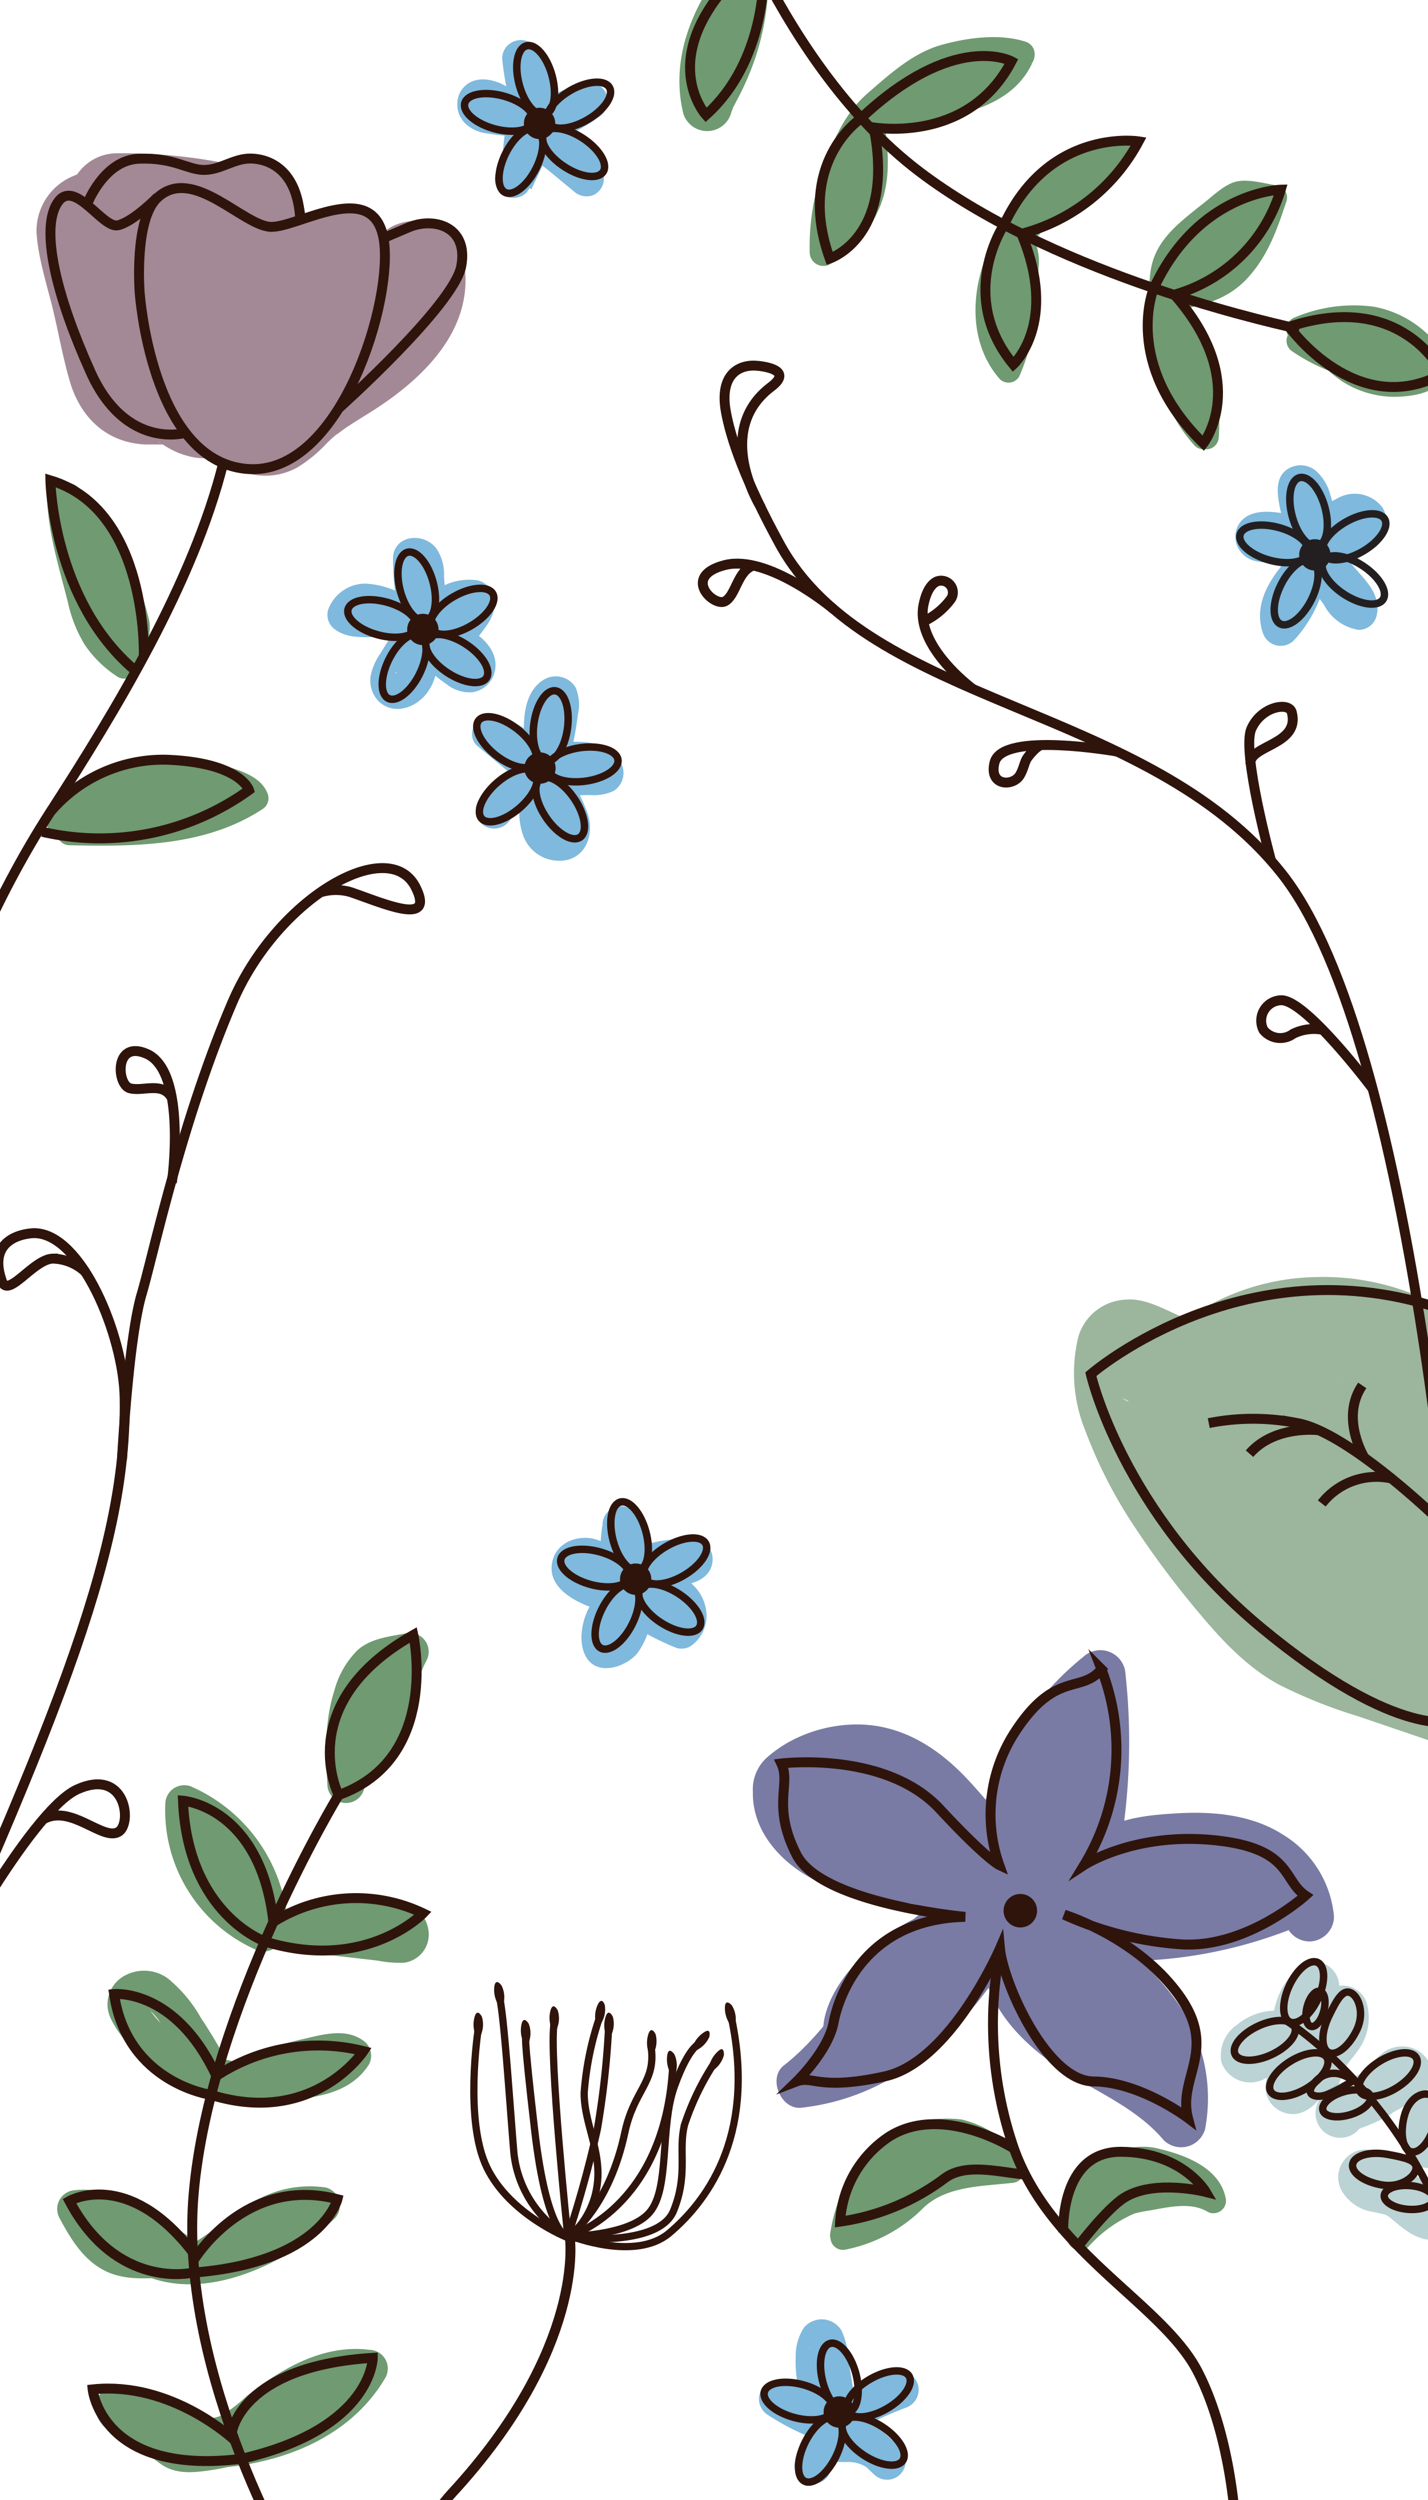 <svg xmlns="http://www.w3.org/2000/svg" xmlns:xlink="http://www.w3.org/1999/xlink" viewBox="0 0 144 252"><defs><style>.cls-1,.cls-11,.cls-12,.cls-14,.cls-15{fill:none;}.cls-2{clip-path:url(#clip-path);}.cls-3{opacity:0.75;}.cls-4{fill:#407842;}.cls-5{fill:#846172;}.cls-6{opacity:0.5;}.cls-7{fill:#0074bb;}.cls-8{fill:#7a9e7c;}.cls-9{fill:#4c4f86;}.cls-10{fill:#78a8a9;}.cls-11,.cls-12,.cls-14{stroke:#2f140c;}.cls-11,.cls-12,.cls-14,.cls-15{stroke-miterlimit:10;}.cls-12{stroke-width:0.73px;}.cls-13{fill:#2f140c;}.cls-14,.cls-15{stroke-width:0.75px;}.cls-15{stroke:#231f20;}.cls-16{fill:#231f20;}</style><clipPath id="clip-path"><rect class="cls-1" width="144" height="252"/></clipPath></defs><g id="Layer_1" data-name="Layer 1"><g class="cls-2"><g class="cls-3"><path class="cls-4" d="M4.74,49.64c0,3.74,1.17,7.38,2.09,11A13.88,13.88,0,0,0,8.55,65a11.59,11.59,0,0,0,3.34,3.24,1.25,1.25,0,0,0,1.83-.75c.52-1.7,1.64-3,1.33-4.9a25.08,25.08,0,0,0-1.71-5A21.28,21.28,0,0,0,7.8,49.06a1.26,1.26,0,0,0-2.09,1.22,60.26,60.26,0,0,0,5.66,14.48c.8,1.44,2.78.17,2.16-1.27l-2.32-5.38c-.58-1.35-2.56-.35-2.28,1l1.41,6.51,2.41-.67A11.4,11.4,0,0,1,13,59.13c.35-1.57-2.06-2.24-2.41-.67-.52,2.35-1,4.76-.28,7.13a1.25,1.25,0,0,0,2.41-.67l-1.41-6.51-2.28,1,2.31,5.39,2.16-1.27A57.73,57.73,0,0,1,8.12,49.62L6,50.83a18.65,18.65,0,0,1,4.9,7.41c.55,1.39,1.12,2.82,1.54,4.26.47,1.6-.71,2.88-1.16,4.35l1.84-.75a8.46,8.46,0,0,1-2.72-2.8,15.19,15.19,0,0,1-1.36-4c-.8-3.17-1.79-6.36-1.83-9.65a1.25,1.25,0,0,0-2.5,0Z"/></g><g class="cls-3"><path class="cls-4" d="M6.8,83.8a15.17,15.17,0,0,1,8.27-4.56,14.26,14.26,0,0,1,5.21,0,17,17,0,0,1,2.52.67c.69.24,1.65.49,2,1.22l.45-1.71c-5.4,3.54-12,3.43-18.21,3.3l.88,2.14c1.85-1.61,4.76-2,7.07-2.56a31.79,31.79,0,0,1,8.42-.84l-.63-2.33a43.29,43.29,0,0,1-8,2.53c-.65.14-1.31.27-2,.37l-.48.07.61,1.12c.09,0,.58-.46.72-.55a10.75,10.75,0,0,1,3.55-1.48,1.26,1.26,0,0,0,0-2.41,6.77,6.77,0,0,0-3.81-.14,29.64,29.64,0,0,1-3.26,1.2l.66,2.41a19.48,19.48,0,0,1,8.58-.66c1.58.23,2.26-2.17.67-2.41a22.3,22.3,0,0,0-9.91.66,1.25,1.25,0,0,0,.66,2.41,11.81,11.81,0,0,0,2.64-1,4.33,4.33,0,0,1,3.11-.08V78.76a12.38,12.38,0,0,0-4.94,2.3,2.26,2.26,0,0,0-1.07,2.06,1.76,1.76,0,0,0,1.79,1.46A14.45,14.45,0,0,0,15,84.13c1-.21,2-.45,3-.73a48,48,0,0,0,6-2.13c1.23-.53.49-2.28-.63-2.33a34.59,34.59,0,0,0-9.45,1c-2.72.62-5.65,1.24-7.8,3.11A1.26,1.26,0,0,0,7,85.2c6.64.14,13.7.14,19.47-3.64a1.29,1.29,0,0,0,.45-1.71c-.74-1.75-3.29-2.41-5-2.82A17.34,17.34,0,0,0,5,82C3.93,83.21,5.7,85,6.8,83.8Z"/></g><g class="cls-3"><path class="cls-4" d="M73.34-3.87C69.89.48,67.55,5.8,68.9,11.43a2.52,2.52,0,0,0,4.82,0c0-.12.36-.91.13-.44.1-.2.2-.4.31-.6.25-.47.5-.94.73-1.43a27.17,27.17,0,0,0,1.4-3.5,26.22,26.22,0,0,0,1.19-6.92A2.52,2.52,0,0,0,75-4a2.55,2.55,0,0,0-2.5,2.5c0,.54-.06,1.08-.12,1.62,0,.15,0,.31,0,.46,0-.25,0-.28,0-.09s-.09.53-.14.8a22.7,22.7,0,0,1-.78,3c-.16.48-.33,1-.52,1.42-.11.27-.11.28,0,0-.07.14-.13.28-.19.42s-.2.42-.31.63A16.29,16.29,0,0,0,68.9,10.1h4.82q-.1-.45-.18-.9c.08.53,0-.14,0-.26a12.36,12.36,0,0,1,0-1.61c0-.11.13-1,0-.49,0-.23.08-.46.13-.69a13.27,13.27,0,0,1,.46-1.67c.08-.25.18-.5.27-.74-.19.49.11-.23.15-.33.22-.47.47-.93.73-1.39s.54-.89.84-1.33l.45-.64.27-.36c-.16.21-.15.2,0,0a2.56,2.56,0,0,0,0-3.54C76-4.7,74.2-5,73.34-3.87Z"/></g><g class="cls-3"><path class="cls-4" d="M103.38,4.19c-2.63-.83-5.9-.39-8.52.36-2.82.8-5.24,3-7.4,4.88s-3.35,4.5-4.33,7.2a23.48,23.48,0,0,0-1.48,8.82,1.38,1.38,0,0,0,2.06,1.18,12.08,12.08,0,0,0,5.05-5.86c1.15-2.87.78-5.95.36-8.93-.21-1.43-2.27-1.17-2.64,0L83.07,22.61l2.64.73a48.91,48.91,0,0,1,2.11-7.12c.34-.9.64-2.32,1.37-3s2.36-.67,3.3-.84c4.21-.76,9.34-1.54,11.49-5.79.5-1-.34-2.45-1.54-2q-5.53,2-11.13,3.86c-1.67.55-1,3.19.73,2.64q5.59-1.83,11.13-3.86l-1.55-2c-2.19,4.31-8.31,4-12.32,5-2.53.65-3.21,2.89-4,5.1a48.51,48.51,0,0,0-2.18,7.29,1.37,1.37,0,0,0,2.64.73l3.41-10.77H86.48c.34,2.38.63,4.89-.25,7.2a9.24,9.24,0,0,1-3.9,4.49l2.06,1.19a21,21,0,0,1,1.2-7.57,14.48,14.48,0,0,1,3.56-6.3C90.9,10,93,8,95.27,7.29a13,13,0,0,1,7.39-.46c1.68.53,2.4-2.12.72-2.64Z"/></g><g class="cls-3"><path class="cls-4" d="M113.13,13.84a17,17,0,0,0-7.43,3.42,25.5,25.5,0,0,0-5.31,6.53c-2.44,4.38-3.08,10.38.4,14.39a1.25,1.25,0,0,0,2-.25,21.62,21.62,0,0,0,1.74-7.13c.11-1.2.15-2.39.18-3.59a5.59,5.59,0,0,0-.59-3.42,1.26,1.26,0,0,0-2-.25c-1.13,1.26-1.5,3.45-1.82,5.08a27.18,27.18,0,0,0-.52,5.7,1.26,1.26,0,0,0,2.46.33c.49-2.08.09-4.14.26-6.23a9,9,0,0,1,2.82-5.31,26.37,26.37,0,0,1,4.85-3.39,9.14,9.14,0,0,0,4-4l-2.28-1a.45.45,0,0,1-.3.35l1.77,1.77a7.66,7.66,0,0,0,.8-.71l-2-1.52a4.41,4.41,0,0,1-1.51,1.67c-1.34.87-.09,3,1.26,2.16a7.21,7.21,0,0,0,2.41-2.56,1.26,1.26,0,0,0-2-1.52,6.76,6.76,0,0,1-.8.71c-1.27,1,.51,2.74,1.77,1.77a2.73,2.73,0,0,0,.94-1.45c.39-1.34-1.64-2.25-2.29-1a6.08,6.08,0,0,1-1.87,2.41c-.79.57-1.69,1-2.51,1.49a20.24,20.24,0,0,0-4.83,3.84,11.91,11.91,0,0,0-2.68,5.34c-.34,2.15.22,4.36-.28,6.48l2.45.34a23.9,23.9,0,0,1,.35-4.63,20.5,20.5,0,0,1,.46-2,6.54,6.54,0,0,1,.8-2.36l-2-.25c.52.78.26,2.06.23,3s-.07,1.86-.16,2.79a18,18,0,0,1-1.4,5.87l2-.26c-2.88-3.31-1.76-8.61.36-12A24.42,24.42,0,0,1,107.47,19a14.48,14.48,0,0,1,6.32-2.78c1.57-.37.9-2.79-.66-2.41Z"/></g><g class="cls-3"><path class="cls-4" d="M122.21,43.1c-3.41-3.78-3.89-9.11-3.8-14a5.79,5.79,0,0,1,.76-3.26,14.27,14.27,0,0,1,2.58-2.45c1-.8,1.93-1.62,3-2.33s2.4-.11,3.5.05l-.88-1.54a18.76,18.76,0,0,1-3,6.38c-1.65,2-3.85,2.53-6.3,2.85-.69.09-1.56.74-1.2,1.58.93,2.22,2,4.43,2.77,6.69a18.42,18.42,0,0,1,.84,7l2.46-.33L121,37.14a29,29,0,0,1-1.29-5.95,3.15,3.15,0,0,1,1.07-2.61l2.1-2.28,4.52-4.92-2.09-1.21a11.07,11.07,0,0,1-2.18,4.21,17.85,17.85,0,0,1-1.86,1.49c-.61.46-1.21,1.17-2,1.11l1.21.92c-.36-1.12.81-1.83,1.6-2.38,1-.71,2-1.39,3.06-2.09,1.33-.9.08-3.06-1.26-2.16-2.36,1.61-7,3.71-5.81,7.3a1.29,1.29,0,0,0,1.2.91,3.74,3.74,0,0,0,2.61-.91c.92-.68,1.89-1.36,2.74-2.13,1.63-1.48,2.41-3.59,3.13-5.61a1.26,1.26,0,0,0-2.09-1.21l-5.16,5.61c-1.37,1.49-3.14,2.94-3.27,5.09a21,21,0,0,0,1.13,6.57c.69,2.51,1.39,5,2.08,7.52a1.26,1.26,0,0,0,2.46-.33,20.66,20.66,0,0,0-.78-7.26c-.83-2.41-1.94-4.74-2.92-7.09L118,31.31c3-.39,5.72-1,7.82-3.3s3-5,3.92-7.76a1.24,1.24,0,0,0-.87-1.54c-1.31-.19-3-.72-4.27-.39S122.06,20,121,20.77c-2.32,1.86-4.64,3.62-5,6.75-.72,5.89.35,12.83,4.42,17.35,1.08,1.2,2.85-.57,1.77-1.77Z"/></g><g class="cls-3"><path class="cls-4" d="M131.26,34.34a12.63,12.63,0,0,1,6.82-1,8.71,8.71,0,0,1,3.15,1.38c.64.44,1.72,1.14,1.85,2a.82.82,0,0,1,0,.27c-.07.17,0,.14.21-.08,0,0-.48,0-.55,0-.63-.08-1.26-.22-1.88-.34-1.11-.21-2.21-.43-3.3-.71a17.45,17.45,0,0,1-6-2.59l-.3,2.28c.81-.28,1.43.49,1.93,1a11,11,0,0,0,2.18,1.91A9.84,9.84,0,0,0,140.56,40c1.5,0,5-.32,4.73-2.47-.12-1.12-1.32-1.68-2.18-2.18a30.18,30.18,0,0,0-2.82-1.47,33.1,33.1,0,0,0-6.78-2.25,1.27,1.27,0,0,0-1.41,1.84,8.63,8.63,0,0,0,7.51,4.33,1.26,1.26,0,0,0,.63-2.33,8.26,8.26,0,0,0-3-.88l.63,2.33.34-.24a1.29,1.29,0,0,0,.45-1.71,1.26,1.26,0,0,0-1.71-.45l-.35.24a1.26,1.26,0,0,0,.64,2.33,4.78,4.78,0,0,1,1.69.54l.63-2.33a6.1,6.1,0,0,1-5.35-3.09L132.85,34a32.08,32.08,0,0,1,5.4,1.66c.84.35,1.66.75,2.47,1.18.38.2.76.41,1.13.63l.61.36.29.19c.23.19.26.17.11,0v-.66h0l.44-.45a5.35,5.35,0,0,1-3,.58,7.27,7.27,0,0,1-3.13-.87c-2.14-1.16-3.65-4.49-6.54-3.48a1.27,1.27,0,0,0-.3,2.29,18.73,18.73,0,0,0,5.94,2.67c1.09.3,2.19.54,3.29.76a31.22,31.22,0,0,0,3.46.58,2.33,2.33,0,0,0,2.54-1.95,3.9,3.9,0,0,0-1-3.18,10.63,10.63,0,0,0-6-3.39,15.2,15.2,0,0,0-7.93,1.05,1.29,1.29,0,0,0-.87,1.54,1.26,1.26,0,0,0,1.54.87Z"/></g><g class="cls-3"><path class="cls-5" d="M29.47,19.42a8.3,8.3,0,0,0-4.63-2.65l2.22,8.39c-1.82,1.64-5.41,1.43-6-1.44l6.17-6.18a53.91,53.91,0,0,0-15.47-2.09c-4.88.06-7,6.89-2.53,9.35l.2.11-1.8-1.8,3.14-6-.36,0a12.19,12.19,0,0,0-1.68.21,7.16,7.16,0,0,0-2.05.77,6,6,0,0,0-3,5.29c.16,2.74,1.14,5.57,1.76,8.24.55,2.38,1,4.87,1.71,7.18,1.15,3.47,3.7,5.79,7.42,6,.52,0,1,0,1.54,0,.19,0,.39,0,.58,0,.88-.06,0,0-.2-.07-.89-.26-.44-.23-.15,0s.44.3.66.43a8,8,0,0,0,2.92,1,25.11,25.11,0,0,0,3.22,0A10.72,10.72,0,0,1,22,45.83c-.13-.08-.84-.73-.22-.12a9.13,9.13,0,0,0,1.8,1.43,6.67,6.67,0,0,0,6.37,0,13.8,13.8,0,0,0,3-2.46,16.23,16.23,0,0,1,1.24-1.1c-.82.68.42-.28.66-.44.93-.62,1.88-1.19,2.82-1.79,4.82-3.08,9.79-7.79,9.23-14.06a5.12,5.12,0,0,0-3.08-4.59,5,5,0,0,0-5.49,1c-.3.35-.89.69.14,0-.86.57,1.08-.4.11,0s1.16-.08.15,0,.88.2.3,0c-.42-.12,1,.66.11.05-.49-.34.83.76.23.12.95,1,.23.26,0,0a6.52,6.52,0,0,0-2-2C32.11,18.61,27,24,27,29.18a9,9,0,0,0,.45,2.92l.21.57c-.14-2.11.5-3.44,1.94-4,.43-.18.38-.17-.15,0l-.44.14a41.24,41.24,0,0,1-5.39,1.35l-1.14.2-.68.1q.73-.11.18,0c-.84.06-1.69.16-2.53.21a44.67,44.67,0,0,1-5.55-.05L18.69,37l1.88-13-8.39,2.22s.78.92.37.35.16.33.24.45c.58.93-.17-.84.08.22,0,.06.19.74.18.75-.07-.64-.09-.77-.06-.38,0,.19,0,.39.06.59a10.77,10.77,0,0,0,.28,1.7,6.29,6.29,0,0,0,2.83,3.66c3,1.69,7.06,1,10.35.59,2.61-.29,5.15-2.11,5-5-.11-2.48-2.22-5.33-5-5-1.32.14-2.64.26-4,.34-.7,0-1.4.08-2.1.08a3.78,3.78,0,0,0-.67,0c1.67-.52,3.31,5,3.26,3.09a12.66,12.66,0,0,0-3.75-8.49,5.05,5.05,0,0,0-4.89-1.29,4.91,4.91,0,0,0-3.5,3.51L9,34.31c-.48,3.36,1.29,6.12,4.85,6.36a48.56,48.56,0,0,0,15.78-1.55c3.17-.85,6.78-1.91,7.74-5.49a7,7,0,0,0,0-3.43c-.07-.27-.17-.51-.26-.77s-.39-.92-.13-.22c.37,1-.32-.66,0,.28-.07.38-.07.42,0,.15s0-.23-.09.09-.17.36,0,.12a3.07,3.07,0,0,1,.17-.31l-.06.09a2.83,2.83,0,0,1-2.6,1.28l-2.54-.69c.89.38-.9-.86-.88-1a8.27,8.27,0,0,0,.77,1,7.7,7.7,0,0,0,1.52,1.55,8.76,8.76,0,0,0,4.26,1.8,8.91,8.91,0,0,0,8-2.73l-8.57-3.55a6.33,6.33,0,0,1,.05.76c0,.57,0,.5.07-.22,0,0-.37,2.09-.07.57a5.22,5.22,0,0,1-.75,1.34c-.33.45-.3.42.08-.09-.17.21-.34.4-.52.59-.37.39-.76.73-1.14,1.09s-.4.34.1-.06c-.22.17-.45.33-.68.49-.8.55-1.63,1.07-2.46,1.59a32.23,32.23,0,0,0-6,4.53c-.17.17-.53.72-.79.78a2.91,2.91,0,0,1,3-.61c1.39.93,1.76,1.11,1.12.53a7.57,7.57,0,0,0-4-2.25,9,9,0,0,0-2.42-.15,7.93,7.93,0,0,0-1.47.06c1.55.55,1.92.62,1.13.2l-.5-.32a8.43,8.43,0,0,0-2.05-1,12.26,12.26,0,0,0-4-.34,6.43,6.43,0,0,1-.76,0,2.13,2.13,0,0,1,1.12.31,2.59,2.59,0,0,1,.87.81c.24.67.27.75.08.22-.58-2.22-1.08-4.47-1.6-6.7l-.87-3.78c-.15-.63-.29-1.26-.44-1.89l-.21-.95q-.4-2.07-.42,2.32L11.51,27c.6-.46-.77.28-1.12.22a14.54,14.54,0,0,0,2-.25,6.3,6.3,0,0,0,3.81-2.72,5.8,5.8,0,0,0-2-8.09l-2.54,9.36c1.12,0,2.23,0,3.34.06.64,0,1.27.08,1.91.14l1,.1c.53.07.63.08.27,0s-.25,0,.28.05l.94.15,1.64.32c1.17.25,2.32.55,3.47.89,3.86,1.11,7-2.54,6.18-6.18a6.42,6.42,0,0,0-4.47-4.58A6.56,6.56,0,0,0,20,18.07c-2.65,2.37-1.48,7.76,2.21,8.39.31.05,1.32.41.14-.07.85.34-.58-.61.06.13a5,5,0,0,0,7.1,0,5.14,5.14,0,0,0,0-7.1Z"/></g><g class="cls-6"><path class="cls-7" d="M55.16,76.11l-4.28-3.55L49.05,75.7a9.83,9.83,0,0,1,4.74,3.49,1.91,1.91,0,0,0,2.35.77,1.86,1.86,0,0,0,1.08-2.21A10.3,10.3,0,0,1,56.63,74c0-.45,0-1.28,0-1.5a3.15,3.15,0,0,1,.09-.42c.08-.22.09-.27,0-.15.21-.52.35-.23-.15-.11h-1l-.14-.06-.67-.67c-.09-.52-.13-.62-.13-.28l0,.27c0,.28,0,.55-.08.82-.06.52-.15,1-.25,1.54a25.29,25.29,0,0,1-.9,3.31,1.89,1.89,0,0,0,2.31,2.31A6.76,6.76,0,0,1,58,78.59a2.38,2.38,0,0,1,.9.1c.06,0,.52.2.36.12l.18.11c.36.25.29.11-.22-.43v-1l-.06.15L60,76.53l-.15.08,1-.26a26.87,26.87,0,0,1-5.67-.07,1.89,1.89,0,0,0-1.62,2.82,24.35,24.35,0,0,1,1.91,3.18l.23.48c-.05-.15,0-.11,0,.11a3,3,0,0,1,.16.59c0-.18,0-.15,0,.08a.31.31,0,0,1,0-.19,2.81,2.81,0,0,1,.62-.33c-.29.08-.14,0,0,.06-.19-.12-.22-.13-.1,0-.15-.14-.18-.17-.08-.1a3.12,3.12,0,0,1-.18-1.1,11.08,11.08,0,0,0-.29-3.76,1.91,1.91,0,0,0-2.31-1.31,10.69,10.69,0,0,0-5.29,3.9,1.9,1.9,0,0,0,.67,2.57,1.93,1.93,0,0,0,2.57-.67,6.49,6.49,0,0,1,3.05-2.18l-2.31-1.31a6.07,6.07,0,0,1,.17,2.29,7.12,7.12,0,0,0,.34,2.71,3.86,3.86,0,0,0,4.57,2.54c2-.56,2.56-2.79,2-4.57a17.81,17.81,0,0,0-2.62-4.85L55.11,80a37.81,37.81,0,0,0,4.39.14,4.68,4.68,0,0,0,2.37-.41,2.15,2.15,0,0,0,.65-3,5.12,5.12,0,0,0-3.9-1.94,9.07,9.07,0,0,0-3.89.59L57,77.77a28.57,28.57,0,0,0,1.27-5.71,4.45,4.45,0,0,0-.23-2.77,2.34,2.34,0,0,0-3.28-.73c-1.58,1-1.93,3.07-1.93,4.77a14.61,14.61,0,0,0,.74,5.42L57,77.3a14.09,14.09,0,0,0-7-5.22c-1.72-.58-3.27,1.94-1.83,3.14l4.28,3.54a1.93,1.93,0,0,0,2.66,0,1.9,1.9,0,0,0,0-2.65Z"/></g><g class="cls-6"><path class="cls-7" d="M43.71,60.67a23.49,23.49,0,0,1-.39-4.51L41.94,58c.5-.21-.56,0-.82-.31s-.09-.17-.14-.1a7.54,7.54,0,0,0,.06.79l.14,2.26c0,.36,0,.73.06,1.09a1.93,1.93,0,0,0,0,.34c0,.18,0-.14.08-.24l1.43-.47-.19-.11a3.12,3.12,0,0,0-.45-.34c-.28-.21-.56-.41-.86-.6a8.63,8.63,0,0,0-4.37-1.48,4,4,0,0,0-3.79,2.63,1.82,1.82,0,0,0,.48,1.82c1.31,1.13,3,.93,4.59.94l4.56,0L41.1,61.41l-2.73,4.44a6,6,0,0,0-1,2.32,3,3,0,0,0,.83,2.54c1.55,1.45,3.81.61,4.91-.93A5,5,0,0,0,44,67.64c.08-.46.12-.92.17-1.39,0-.2.07-.43.06-.63,0-.41.35-.36-.22.19l-.82.48.15,0h-1c-.18,0-.6-.52-.26-.09l.43.54a9.33,9.33,0,0,0,.68.73A13.23,13.23,0,0,0,45,68.94a3.69,3.69,0,0,0,2.6.84A2.67,2.67,0,0,0,49.8,68c.6-1.72-.49-3.25-1.88-4.17a11.86,11.86,0,0,0-2-1,4.41,4.41,0,0,1-1.34-.73l.48.83c-.22.82-.23,1,0,.62l.11-.16c-.15.21.2-.22.21-.23a2,2,0,0,1,.69-.55,2.08,2.08,0,0,1,.81-.35s.51-.11.33-.08h.13c.23,0,.24,0,0,0l-.83-.48c.06-1.33,0-1.75-.26-1.25a2,2,0,0,1-.15.29c-.08.15-.17.31-.27.46a4.1,4.1,0,0,1-.55.73,6.8,6.8,0,0,1-1.58,1.35A1.92,1.92,0,0,0,43,65.84a1.89,1.89,0,0,0,2.56.67,11.2,11.2,0,0,0,3.36-3.25,4.78,4.78,0,0,0,1-2.31,2.34,2.34,0,0,0-1.74-2.45,5.88,5.88,0,0,0-4.34,1.08c-1.26.87-2.88,2.48-2.45,4.17S44,66,45.11,66.54a8.13,8.13,0,0,1,.83.43c.5.29,0-.06.2.14l.07.06q.23.26.06.06s0-.29,0-.26c0-.49.34-.6.71-.73.74-.26.5,0,.3-.28a3,3,0,0,0-.55-.38,12.56,12.56,0,0,1-1.28-1.2c-.58-.64-1-1.43-1.95-1.71a2.22,2.22,0,0,0-2.61,1.1,8.43,8.43,0,0,0-.52,2.87,4.37,4.37,0,0,1-.09.5c0,.07-.21.53-.08.27a2.17,2.17,0,0,1-.19.33c.22-.3-.24.26,0,0-.31.32-.1-.08,0,0s1,.27,1.05.77c0,0,0,.29-.05.26s.31-.54.32-.57c1-1.64,2-3.26,3-4.89a1.89,1.89,0,0,0-1.62-2.82l-3.78,0-1.82,0H35.8a.46.46,0,0,1,.43.19l.48,1.82c-.11.29-.17.14,0,.11-.27.06.22,0,0,0,0,0,.1,0,.15,0a1,1,0,0,1,.33,0,6.39,6.39,0,0,1,2.14.94A8.59,8.59,0,0,0,41.7,64.9a2.63,2.63,0,0,0,2.92-1.35,4.85,4.85,0,0,0,.32-2.69c0-.92-.11-1.84-.16-2.77A4.66,4.66,0,0,0,44,55.28a2.76,2.76,0,0,0-3-.93,2,2,0,0,0-1.37,1.81,28.34,28.34,0,0,0,.53,5.51A1.89,1.89,0,0,0,42.4,63a1.91,1.91,0,0,0,1.31-2.31Z"/></g><g class="cls-6"><path class="cls-7" d="M132,53.68a3.54,3.54,0,0,1-2-.33,7.56,7.56,0,0,0-1.25-.29,4.08,4.08,0,0,0-1-.1h-.25a1.25,1.25,0,0,1,.57.32l.25.94c-.13.77-.47,1.14-1,1.12h.17l.71,0c.51.05,1,.11,1.51.19a8.06,8.06,0,0,1,1.29.3s.11.06.1,0-.06-.06.08.08a.8.8,0,0,1-.18-.23l3.13-1.82a5.4,5.4,0,0,1-1-2.14c-.12-.44-.22-.89-.3-1.33l-.12-.68c0-.15,0-.3-.07-.45a.75.75,0,0,1-.11.52l-.68.67-.16.07h-1c-.26,0-.32-.38-.21,0a9.3,9.3,0,0,1,.35,1.25,5.58,5.58,0,0,1-.08,1.95,1.89,1.89,0,0,0,3.13,1.82,13.74,13.74,0,0,1,1.78-1.45,7.55,7.55,0,0,1,1-.64h0c-.15,0-.16-.05,0,0s.13,0-.25-.19a1,1,0,0,1-.2-.8s.08-.23.09-.2a.1.1,0,0,1,.07,0l-.23.07-.36.06A9.94,9.94,0,0,0,133,53a2.9,2.9,0,0,0-2,1.95c-.28,1.23.48,2.15,1.23,3l1.89,2.15c.27.32.57.62.82,1s.13.36.21,0l1.8-1.38c.46.16.54.16.25,0,.13.1.11.07-.06-.08s-.13-.15-.32-.43a17.24,17.24,0,0,0-1.07-1.47A11.45,11.45,0,0,0,133,55.35,1.9,1.9,0,0,0,130.14,57a9.09,9.09,0,0,1-2.33,4.92l3.14.82c-.46-1.38.59-2.67,1.54-3.76a1.91,1.91,0,0,0,0-2.65,1.89,1.89,0,0,0-2.65,0c-1.79,2-3.45,4.58-2.51,7.41a1.89,1.89,0,0,0,3.13.83A13.16,13.16,0,0,0,133.89,57l-2.82,1.61A7.91,7.91,0,0,1,133.53,61,4.76,4.76,0,0,0,137,63.49a1.86,1.86,0,0,0,1.81-1.38c.42-1.72-.54-3-1.62-4.21l-1.5-1.72-.76-.86-.37-.43.11.08v1l-.42.58.21-.1c-.14,0,.31-.12.32-.12a6.3,6.3,0,0,1,.81-.19,7.63,7.63,0,0,0,2.39-.55,3.16,3.16,0,0,0,1.48-4.36,3.51,3.51,0,0,0-4.59-1,14.32,14.32,0,0,0-3.7,2.72l3.13,1.82a9,9,0,0,0-.18-5,4.78,4.78,0,0,0-1.4-2.29,2.41,2.41,0,0,0-2.82-.23c-1.66,1-.95,3.4-.59,5a10,10,0,0,0,2.14,4.34c1.28,1.46,3.58-.1,3.14-1.82s-2.24-2.51-3.91-2.8-4.1-.89-5.46.48a2.43,2.43,0,0,0,0,3.3c.78.87,1.72.88,2.8,1,.55.06,1.43.42,2.11.59a5,5,0,0,0,2.85,0,1.93,1.93,0,0,0,1.3-2.31,1.89,1.89,0,0,0-2.3-1.31Z"/></g><g class="cls-6"><path class="cls-7" d="M53.52,10c.37-.07-.12,0-.19,0,.28,0,.09,0-.07-.05s-.34-.15-.11,0l-.47-.25c-.55-.33-1.07-.71-1.63-1-1.49-.87-3.62-1.17-4.64.58a2.71,2.71,0,0,0,.44,3.1,3.8,3.8,0,0,0,2.3,1.07,27.74,27.74,0,0,0,5.54.34,1.91,1.91,0,0,0,1.87-1.88,1.89,1.89,0,0,0-1.87-1.87A4.05,4.05,0,0,0,51,13.09a12.15,12.15,0,0,0-.27,2.48,4.19,4.19,0,0,1,0,.5c0,.19.05-.13,0,.18a3.56,3.56,0,0,1-.15.56c.12-.28-.19.24,0,0l3,2.28,1.08-2.28c.14-.32.35-.65.46-1a1.37,1.37,0,0,1,.13-.2l-.35.35c-.49.28-.86.29-1.14,0-.1-.08,0-.05.15.12,1.32,1,2.63,2.13,3.94,3.19a1.89,1.89,0,0,0,2,.39A1.85,1.85,0,0,0,60.9,18a6.32,6.32,0,0,0-2-4.06,16.24,16.24,0,0,0-1.79-1.4,13.43,13.43,0,0,1-1.5-1.16l-.38,3A13.62,13.62,0,0,1,60,12L58.5,8.55A18.17,18.17,0,0,1,56.11,10l-.58.28-.35.16c-.19.08-.42.13-.61.23-.61.16-.26.36,1.07.6.09.19.1.21,0,.05-.19-.94-.56-1.85-.76-2.78a23.58,23.58,0,0,1-.45-2.69l-3.2,1.33c.35.38-.09-.23.18.21.08.14.16.27.23.41s.17.39.08.16a5.05,5.05,0,0,1,.18.55c.09.31.16.63.22,1s.07.38.1.58c.06.39,0-.16,0,.27a1.91,1.91,0,0,0,1.87,1.87c.91,0,2-.83,1.88-1.87-.28-2.11-.64-4.15-2.13-5.78a1.86,1.86,0,0,0-2.05-.39,1.84,1.84,0,0,0-1.15,1.71,32.08,32.08,0,0,0,.66,4q.23,1,.51,1.89a4.51,4.51,0,0,0,.93,2c1.33,1.3,3,.53,4.4-.11a18,18,0,0,0,3.18-1.84A1.88,1.88,0,0,0,59,8.36a16.47,16.47,0,0,0-5.65,2.7A1.9,1.9,0,0,0,52.92,14c.85.78,2,1.53,2.84,2.16a7.23,7.23,0,0,1,.59.53l.27.28c.21.23-.12-.17.07.08a2.66,2.66,0,0,1,.21.33s.18.33.12.2.16.68.13.38l3.2-1.33-2.63-2.13c-.88-.71-1.83-1.78-3-2.06a2.79,2.79,0,0,0-3.13,1.69c-.5,1-1,2-1.44,3a1.89,1.89,0,0,0,.48,2.42,1.87,1.87,0,0,0,2.47-.14,6.7,6.7,0,0,0,1.32-4.21c0-.31,0-.63,0-.94,0,.2,0-.07,0-.12s.19-.54.09-.33.08-.12.1-.15.06-.1,0,0l.12-.12c-.31,0,.08.06,0,0s-.2.08-.07,0,.1,0-.09,0V9.94a27.47,27.47,0,0,1-3.85-.11l-.7-.1a4.81,4.81,0,0,0-.79-.16.59.59,0,0,1,.2.12c.48.54.38,1.13-.3,1.78-.61.11-.75.16-.41.15-.26,0-.28,0-.06,0s.18.06,0,0l.32.17.63.38c.41.27.81.55,1.23.79a5.26,5.26,0,0,0,3.57.66,1.88,1.88,0,0,0,1.31-2.3A1.9,1.9,0,0,0,53.52,10Z"/></g><g class="cls-6"><path class="cls-7" d="M65.13,157.35c-1.6-.71-3.19-1.5-4.83-2.11s-4,0-4.56,2c-1,3.6,4.47,5.18,7,5.62v-3.62a6.18,6.18,0,0,0-3.44,3c-.67,1.4-1,3.41-.18,4.82,1.16,1.91,3.91,1,5.11-.36a7.43,7.43,0,0,0,1.45-5.05l-2.82,1.62a29.16,29.16,0,0,0,5.35,2.84,1.82,1.82,0,0,0,1.44-.18,3.72,3.72,0,0,0,1.6-3,4.37,4.37,0,0,0-1.08-2.87A6.54,6.54,0,0,0,68,158.49c-.43-.2-.88-.37-1.31-.58-.18-.09-.37-.18-.54-.28a2.5,2.5,0,0,1-.35-.21l-.11-.07-.83,3.13a10.54,10.54,0,0,1,3.79-.73c1.56-.05,3.26-.88,3.21-2.68A1.93,1.93,0,0,0,70,155.2a12.22,12.22,0,0,0-5.77.82,4.5,4.5,0,0,1-.48.16l-.25.07c-.14,0-.11,0,.1,0-.19,0-.21,0-.06,0a.74.74,0,0,1,.55.29c.22.23.22.71.23.34,0-1.06.08-2.12.18-3.18l-3.49.95a7.61,7.61,0,0,1,1.39,2.73c.07.28.13.55.18.83s.05.27,0,.12c0,.14,0,.28,0,.42a5.57,5.57,0,0,0,.23,1.57,2.53,2.53,0,0,0,3.72,1.49c1.09-.66,2.11-1.53,3.15-2.28a1.92,1.92,0,0,0,.67-2.56,1.89,1.89,0,0,0-2.57-.67l-2.6,1.88a2.56,2.56,0,0,0-.54.39,1.41,1.41,0,0,1,1.65.43c.09.21.11.25.07.11a1.6,1.6,0,0,1,0-.21q0,.38,0,.06c0-.21,0-.42,0-.63a10.94,10.94,0,0,0-2.11-5.57,1.87,1.87,0,0,0-3.49.94,13.43,13.43,0,0,0-.09,4A2.86,2.86,0,0,0,63.56,160a13.35,13.35,0,0,0,3.07-.85A8.79,8.79,0,0,1,70,159l-1.88-1.88a1.45,1.45,0,0,1,.56-1c.22-.1.23-.11,0-.05l.19,0h-.3a14.52,14.52,0,0,0-1.48.09,12.86,12.86,0,0,0-3.24.77,2,2,0,0,0-1.31,1.31A1.88,1.88,0,0,0,63,160a25.45,25.45,0,0,0,3.75,2.09l.33.2c.43.29-.15-.17.21.19.06.06.19.21.07.05,0,0,.24.44.15.23s0,.19,0,.24c-.1-.54,0,.2,0-.11s0,.23-.06.21.28-.37.31-.39l1.44-.19c-.6-.25-1.48-.69-2.17-1.06s-1.54-.9-2.28-1.41A1.89,1.89,0,0,0,62,161.67a13.3,13.3,0,0,1-.06,1.41q0,.19,0,0l-.09.42c0,.06-.23.57-.1.32,0,0-.31.48-.1.22,0,.05-.39.38-.15.19a1.75,1.75,0,0,1-.29.18l.12-.05c-.21.05-.22.06,0,0a.85.85,0,0,1-.32,0l.94.26-.13-.06.67.67c0,.18,0,.17,0,0,0,.21,0,.21,0,0,0-.08,0-.77,0-.35a2.78,2.78,0,0,1,.11-.5c0-.11.07-.22.11-.33-.08.18-.08.17,0,0a5.8,5.8,0,0,1,.36-.59c-.19.25.09-.08.15-.14s.17-.16.25-.24c-.15.12-.14.11,0,0s.67-.33.32-.19A2,2,0,0,0,65.15,161a1.88,1.88,0,0,0-1.37-1.81,14,14,0,0,1-3-.82,9.28,9.28,0,0,1-1.12-.54l-.31-.2c.12.08.12.08,0,0s-.09-.08,0,0q-.18-.28,0,0a.9.9,0,0,1-.08.66l-.31.33c-.2.06-.19.06,0,0a.25.25,0,0,1-.22,0,8.86,8.86,0,0,1,1.26.49l3.19,1.41a1.94,1.94,0,0,0,2.57-.67,1.89,1.89,0,0,0-.67-2.57Z"/></g><g class="cls-6"><path class="cls-7" d="M85.21,242.24A7.27,7.27,0,0,1,84,239.15c0,.19,0-.09,0-.14s0-.28,0-.42a6,6,0,0,1,0-.85,3.11,3.11,0,0,1,0-.43c0-.65,0,.13,0-.24a2.57,2.57,0,0,0,.08-.38c0-.1,0-.1,0,0A1.71,1.71,0,0,1,84,237l-.83.48h-.6l-.82-.49c.32.26-.18-.25-.14-.31s.09.4.1.44c0,.33.1.66.14,1l.33,2.23.32,2.11a9.88,9.88,0,0,1,.22,1.86l.26-.95-.09.16.67-.67-.13.07.95-.26q-.31,0,0,0l-.43-.15-.64-.23c-.42-.16-.77-.32-1.22-.54a22.14,22.14,0,0,1-2.75-1.6l-1.45,3.43a15.52,15.52,0,0,1,3.75,1.6,4.09,4.09,0,0,0,.48.29c.74.36-.62-1-.37-1.14a5.1,5.1,0,0,0-.38.88l-1,2.26,3.5.95c0,.3.08-.1,0,0s.18-.21,0,0,.23-.2,0,0a1.61,1.61,0,0,1,.31-.19c-.18.08.22,0,.27-.06.29-.06-.23,0,.29,0,.28,0,.74,0,.89,0a3.28,3.28,0,0,1,2.48,1.18l2.65-2.65-2.2-2.06-1.1-1-.46-.43-.27-.25c-.16-.16-.17-.17,0,0l.26.94c-.76.91-.91,1.22-.45.94l.22-.11.66-.33,1.34-.63q1.24-.56,2.52-1.05a1.92,1.92,0,0,0,1.3-2.3,1.87,1.87,0,0,0-2.3-1.31c-1.3.5-2.59,1-3.86,1.63s-2.68,1-3.09,2.36c-.5,1.6.85,2.62,1.87,3.57l2.93,2.74a1.87,1.87,0,0,0,2.65-2.65c-1.31-1.66-3.64-2.26-5.67-2.32-2.5-.06-4.84,1.42-5,4.06a1.87,1.87,0,0,0,3.49.94l1.27-2.94a4.64,4.64,0,0,0,.59-2,2.43,2.43,0,0,0-1-1.87A17.1,17.1,0,0,0,78.89,240a1.87,1.87,0,0,0-2.21,1.09,1.89,1.89,0,0,0,.76,2.34A24.26,24.26,0,0,0,83,246.14a3.33,3.33,0,0,0,1.65.22,2.2,2.2,0,0,0,1.77-1.57,4.67,4.67,0,0,0-.09-2l-.23-1.61L85.57,238a8.15,8.15,0,0,0-.7-3.06,2.33,2.33,0,0,0-3.81-.3,5.24,5.24,0,0,0-.82,3A11.09,11.09,0,0,0,82,244.14a1.93,1.93,0,0,0,2.57.67,1.9,1.9,0,0,0,.67-2.57Z"/></g><g class="cls-3"><path class="cls-4" d="M36.77,180.05a26,26,0,0,1,.36-7.89,11,11,0,0,1,.56-1.65,5.13,5.13,0,0,1,.82-1.29l.2-.18c-.12.09.23-.11.13-.08a8.13,8.13,0,0,1,.91-.22l2.13-.43-2.12-2.75c-1,1.88-1.3,4-2.14,6A28.62,28.62,0,0,1,34.1,177l3.24,1.89A27.65,27.65,0,0,0,40,171.64l-3.69-.5a9.69,9.69,0,0,1-1.82,5.71,1.86,1.86,0,0,0,.48,2.42,1.89,1.89,0,0,0,2.46-.15c2.69-2.38,3.77-6,4.38-9.4a1.92,1.92,0,0,0-1.31-2.3,1.89,1.89,0,0,0-2.31,1.3A24.7,24.7,0,0,1,37,173.21a8.53,8.53,0,0,1-2.24,3.26l3,2.27a13.26,13.26,0,0,0,2.33-7.6,1.88,1.88,0,0,0-3.68-.49A23.94,23.94,0,0,1,34.1,177a1.88,1.88,0,0,0,3.24,1.89,29.57,29.57,0,0,0,3.51-5.49c.87-1.92,1.17-4.17,2.15-6a1.9,1.9,0,0,0-2.12-2.75c-1.68.33-3.45.49-4.8,1.66a9,9,0,0,0-2.37,4.13c-1,3.07-.86,6.38-.69,9.56a1.88,1.88,0,0,0,3.75,0Z"/></g><g class="cls-3"><path class="cls-4" d="M27.59,193.1a11.76,11.76,0,0,1-7.16-11.43l-2.82,1.62a12.65,12.65,0,0,1,7.69,11l1.87-1.87-.26,0,.95.26c-.49-.22-.87-1-1.21-1.44L24.93,189l-3.31-4.41-2.56,2.56c2,1,2.92,3.21,4.1,5a9.25,9.25,0,0,0,6.72,4.52c1.8.26,3.62.43,5.43.64l2.84.33a10.91,10.91,0,0,0,2.61.2,2.87,2.87,0,0,0,2.47-3.07,3.62,3.62,0,0,0-3-3.23,19.17,19.17,0,0,0-5.76-.08,34.91,34.91,0,0,0-6.33,1.16c-2.32.66-1.33,4.28,1,3.62a29.19,29.19,0,0,1,5.33-1c1.6-.15,3.18,0,4.77,0a1.18,1.18,0,0,0,.37.09.76.76,0,0,1-.13-.23c1.37-1,.81-.88.18-.95l-2.83-.33-5.45-.63a6.37,6.37,0,0,1-3.66-1.22,11.13,11.13,0,0,1-1.93-2.59c-1.27-2.07-2.56-4.29-4.85-5.38a1.93,1.93,0,0,0-2.27.29,1.87,1.87,0,0,0-.29,2.27l4.23,5.64c1.22,1.64,2.3,3.92,4.55,4.13a1.9,1.9,0,0,0,1.88-1.88,16.31,16.31,0,0,0-9.55-14.27,1.91,1.91,0,0,0-2.82,1.62,15.37,15.37,0,0,0,9,14.67,1.94,1.94,0,0,0,2.57-.67,1.89,1.89,0,0,0-.68-2.57Z"/></g><g class="cls-3"><path class="cls-4" d="M23.05,208.11a52.56,52.56,0,0,0-2.78-4.69,14,14,0,0,0-3.35-4,4.08,4.08,0,0,0-4.39-.25,3.28,3.28,0,0,0-1.36,4.3c1.3,2.72,4.17,5,6.81,6.36a18.81,18.81,0,0,0,9.74,1.88c3.45-.17,7.36-.38,9.45-3.55a1.88,1.88,0,0,0-.29-2.27c-1.87-1.6-4.38-.79-6.54-.3a46.25,46.25,0,0,0-7.19,2.29,1.94,1.94,0,0,0-1.31,2.31,1.89,1.89,0,0,0,2.31,1.31,46.44,46.44,0,0,1,5.51-1.88c.9-.24,1.81-.45,2.73-.64l1.27-.24a2,2,0,0,1,.54-.07c.4,0,.41,0,0-.13l-.3-2.27c-1.26,1.92-5.08,1.67-7,1.73a14.37,14.37,0,0,1-8.08-2,13.54,13.54,0,0,1-3.08-2.57,18,18,0,0,1-1.17-1.55c.09,0-.2.66-.2.54l.27-.07c-.22,0-.23,0,0,0,1.1.58,1.86,2.07,2.52,3.06,1,1.46,1.85,3,2.67,4.52,1.12,2.14,4.36.25,3.24-1.89Z"/></g><g class="cls-3"><path class="cls-4" d="M18.91,225.92c-2-.24-4.41.52-6.35-.22-1.69-.64-2.57-2.52-3.36-4l-1.62,2.82c2.06-.25,3.87.74,5.63,1.7a36.71,36.71,0,0,1,5.07,3.3,2,2,0,0,0,2.27.29A47.52,47.52,0,0,0,26,226.11c1.69-1.16,3.76-2.37,5.89-2L31.08,221c-4,3.82-11.62,7.79-16.8,3.85a1.89,1.89,0,0,0-2.57.67,1.92,1.92,0,0,0,.67,2.56c6.57,5,16.18.47,21.35-4.43a1.89,1.89,0,0,0-.83-3.14,11,11,0,0,0-7.71,1.68c-2.25,1.35-4.18,3.18-6.53,4.38l2.27.3a43.29,43.29,0,0,0-6.21-4.1c-2.19-1.16-4.6-2.31-7.14-2A1.9,1.9,0,0,0,6,223.58c1.14,2.13,2.48,4.35,4.76,5.4,2.63,1.21,5.43.36,8.19.69a1.89,1.89,0,0,0,1.88-1.88,1.92,1.92,0,0,0-1.88-1.87Z"/></g><g class="cls-3"><path class="cls-4" d="M22.43,244.65c-1.9-.25-3.5-1.87-5.11-2.79A8,8,0,0,0,11,240.77a1.86,1.86,0,0,0-1.31,1.31c-.56,3,3.32,4,5.54,4.68,2.53.75,5.72,1.35,8.26.33,2.34-.94,4.15-3.13,6.29-4.46a11.17,11.17,0,0,1,7.48-2l-1.62-2.83c-2.9,4.92-8.76,7-14.2,7.27l.5,3.68c3.85-1.28,7.66-2.7,11.4-4.27a1.92,1.92,0,0,0,1.31-2.31c-1.29-4.59-6.79-.27-9.16.8-3,1.35-6.53,2-9.37,0-1.71-1.23-4,1.63-2.27,2.94,4.91,3.85,10.86,2.36,16.08,0L28,242.62a20.46,20.46,0,0,1-6.69,2.55c-1,.19-2.32.56-3.2,0a34.11,34.11,0,0,1-3.2-2.7c-1.83-1.55-4.5,1.09-2.65,2.65a42.9,42.9,0,0,0,4,3.29c1.48,1,3.14.85,4.82.61a23.69,23.69,0,0,0,8.85-3.13c2.12-1.25.26-4.21-1.89-3.24-3.4,1.55-8.19,3.22-11.54.6l-2.27,2.95a11.4,11.4,0,0,0,9,1.49A20.47,20.47,0,0,0,27.78,246c.79-.37,1.57-.79,2.34-1.21a7.16,7.16,0,0,1,2.31-1.08h-1l-.4-.56,1.31-2.31q-5.62,2.35-11.41,4.27c-1.92.64-1.72,3.8.5,3.69,6.78-.36,13.85-3,17.43-9.12a1.89,1.89,0,0,0-1.61-2.82c-4.65-.58-8.87,1.89-12.38,4.67a16.65,16.65,0,0,1-2.49,1.94,5.7,5.7,0,0,1-3.17.28,17.69,17.69,0,0,1-3.43-.76,13.93,13.93,0,0,1-1.63-.61l-.81-.38c-.43-.23-.52-.28-.28-.14l.19,1.44.05-.24L12,244.39c1.91-.57,3.66.83,5.17,1.83a12.15,12.15,0,0,0,5.26,2.18,1.89,1.89,0,0,0,1.88-1.88,1.92,1.92,0,0,0-1.88-1.87Z"/></g><g class="cls-3"><path class="cls-8" d="M124.67,141.67a19,19,0,0,1,2.42-1.54l.64-.32c1-.52-.68.23,0,0,.46-.16.9-.33,1.36-.47s.91-.26,1.38-.37l.7-.14c.15,0,.95-.22.22-.06s.06,0,.23,0l.72-.06c.54,0,1.08,0,1.61,0s1,0,1.44.09c.68,0,0,.06-.26-.05a4.2,4.2,0,0,0,.71.11,20.15,20.15,0,0,1,2.77.73l.68.24c.64.24,0-.08-.21-.08.4,0,1.07.52,1.44.72s.82.49,1.21.76c.11.07.8.51.22.13s.27.24.34.29L141,136.75a119.14,119.14,0,0,0,.41,35.42l6.15-6.15c-4.1-1.4-8.34-2.6-12.33-4.29.93.4-.38-.2-.6-.31-.46-.23-.9-.48-1.34-.74l-.73-.48s-.61-.48-.19-.14-.14-.13-.18-.17c-.27-.25-.54-.49-.81-.75-1-.93-1.84-1.94-2.71-2.95-.39-.45-.77-.91-1.14-1.36l-.64-.8c-.12-.14-.93-1.22-.46-.56s-.25-.34-.37-.49-.45-.6-.67-.91c-.45-.62-.9-1.24-1.33-1.88a55.8,55.8,0,0,1-4.66-8.07c-.06-.14-.29-.64,0,0s0-.06-.08-.23c-.14-.36-.27-.73-.39-1.09a17.33,17.33,0,0,1-.52-2c0-.17-.06-.34-.09-.51-.13-.54,0,1.14.08.6,0-.31,0-.64,0-1s.12-1.36,0-.34.06-.1.14-.37L113.62,141c.79-.07-1.41-.41-.78-.13a3.6,3.6,0,0,0,.44.12c.5.16,1,.63-.32-.16a4.59,4.59,0,0,0,.6.27c1.11.53,2.19,1.12,3.27,1.7a33.78,33.78,0,0,0,7,3.31,6.92,6.92,0,0,0,2,.26c1.53-.21,1.77-.24.7-.09h.36a3.2,3.2,0,0,1-2.67-1.55c-.27-.71-.31-.81-.14-.28.38,2.15.85,4.29,1.22,6.45.19,1.13.37,2.27.54,3.4.08.49.15,1,.22,1.46,0,.18.29,2.09.16,1.11q.44,3.42.77,6.85l9.32-2.53a47.21,47.21,0,0,0-3.2-4.25c-.49-.62-1-1.23-1.49-1.84l-.71-.87a5.92,5.92,0,0,1-.46-.59c.14.3.46.61.1.12a27.83,27.83,0,0,1-2.58-4.06,3.46,3.46,0,0,1-.2-.45c.06-.05.32,1,.2.45a10.08,10.08,0,0,0-.31-1c0-.16-.1-.7,0,.09s0,.21,0,.09c.09-.56.06-.57-.3.78-.2.78-.61,2.15-1.59,2.42a3,3,0,0,0,.55-.31c.67-.4-1.09.41-.29.13l1.74-.64a9.5,9.5,0,0,0,4.58-2.89c.07-.09,1.25-1.56.31-.52.08-.08.46-.58,0-.1s-.11.06.09,0a6.83,6.83,0,0,1-.85.25c-.57.16-.2,0,.05,0a2.82,2.82,0,0,1-1.37-.38c.65.38-.29-.2-.28-.29s.28.28.32.32c.33.39-.31-.41-.31-.41s.5.91.55,1c.27.45-.19-.38-.18-.42s.14.38.17.48c.13.42.25.85.35,1.29,1.11,4.76,2,9.6,2.93,14.39a5,5,0,0,0,9.82-1.33q.36-12.45,0-24.91a5,5,0,1,0-10,0q.33,12.47,0,24.91l9.83-1.33c-1-4.93-1.78-10-3-14.87a13,13,0,0,0-3.36-6.19,8.2,8.2,0,0,0-9.35-1.33,9.16,9.16,0,0,0-3.09,2.65,9.33,9.33,0,0,0-.69,1c-.37.65.74-.76.9-.91.84-.74-.21,0-.34.12,0,0,1.26-.49.52-.22l-.49.18L124,142a20.17,20.17,0,0,0-2.92,1.21c-5.1,2.79-3.42,8.84-1,12.89a50.5,50.5,0,0,0,4.36,5.93c.68.84,1.38,1.68,2,2.53.11.14.59.73.14.16s.1.14.2.28c.3.4.58.82.86,1.24a5.1,5.1,0,0,0,5.64,2.3c2-.64,3.89-2.6,3.67-4.82q-.78-8-2.13-16c-.44-2.53-.62-5.5-1.86-7.79a7,7,0,0,0-2.91-2.9,6.83,6.83,0,0,0-3.2-.79c-.64,0-3.45.17-1.15.11-.55,0,1.59.44.73.09-.2-.08-.43-.14-.63-.21-.77-.24,1.3.61.35.15l-.73-.35c-1.3-.63-2.56-1.34-3.83-2s-2.26-1.22-3.43-1.75c-1.34-.61-3-1.42-4.58-1.28a5.23,5.23,0,0,0-4.82,3.67,15.35,15.35,0,0,0,.68,9.53,47.22,47.22,0,0,0,4.87,9.55,92.85,92.85,0,0,0,6.41,8.61c2.37,2.84,4.91,5.62,8.19,7.42a49.54,49.54,0,0,0,8,3.21l7.94,2.7a5,5,0,0,0,4.86-1.29,5.25,5.25,0,0,0,1.29-4.86l-.27-1.67c0-.26-.23-1.75-.12-.83-.14-1.12-.27-2.24-.37-3.36q-.34-3.5-.46-7a109,109,0,0,1,.42-13.76c.1-1,.21-2.09.34-3.13,0-.13.14-1.13.07-.53-.11.84.15-1.33.15-1.15a5.12,5.12,0,0,0-1.74-3.76,19.32,19.32,0,0,0-4.95-3.24,24.88,24.88,0,0,0-11.79-2.37A23.42,23.42,0,0,0,119.62,133c-2.09,1.56-3.37,4.39-1.79,6.84,1.33,2.07,4.6,3.46,6.84,1.79Z"/></g><g class="cls-3"><path class="cls-4" d="M109.83,224.34l-.94-1.22.32,1.22c.33-.9.69-1.78,1.1-2.64a4.63,4.63,0,0,1,1.08-1.86c.48-.34,1.26,0,1.76.17a4.54,4.54,0,0,0,2.45.09,1.26,1.26,0,0,0,0-2.41c-1.95-.6-3.84.25-5.52,1.19L112,220l0-.16-.17.63c.14-.26.6-.48.85-.65a5.9,5.9,0,0,1,1.24-.72,4.46,4.46,0,0,1,3,.1c1.62.49,3.87,1.09,4.26,3l1.84-1.42c-2.19-1.32-4.84-.86-7.22-.46a18.23,18.23,0,0,0-7.09,2.49l1.84,1.41a3.22,3.22,0,0,1,2.68-2.5c1.86-.49,3.89-.24,5.79-.5l-.66-2.41a26.17,26.17,0,0,0-6.61,2.29c-1.77.89-4.82,2.35-4.08,4.82a1.27,1.27,0,0,0,2.09.55,13.19,13.19,0,0,1,7.58-4.22,1.26,1.26,0,0,0,.87-1.54,1.28,1.28,0,0,0-1.54-.87,15.36,15.36,0,0,0-8.67,4.86l2.08.55c-.1-.34,1.12-1,1.49-1.2a22.73,22.73,0,0,1,2.35-1.22,23.44,23.44,0,0,1,5.1-1.61,1.25,1.25,0,0,0-.66-2.41c-2.19.3-4.46-.08-6.56.75a5.39,5.39,0,0,0-3.66,4c-.14,1,.82,2.07,1.83,1.41a16,16,0,0,1,6-2.16c1.81-.32,4.12-.88,5.79.13a1.26,1.26,0,0,0,1.83-1.41c-.63-3-4-4.28-6.67-4.92a6.4,6.4,0,0,0-4.47.43c-1.19.59-2.8,1.54-3,3-.12,1,1.13,1.5,1.88,1.08,1.08-.6,2.32-1.33,3.59-.94v-2.41a2.41,2.41,0,0,1-1.32-.14,6.79,6.79,0,0,0-1.73-.33,3.36,3.36,0,0,0-2.89,1.62,18.77,18.77,0,0,0-1.61,3.35c-.26.62-.77,1.46-.58,2.15a6.3,6.3,0,0,0,1.27,1.76,1.24,1.24,0,0,0,1.76,0,1.26,1.26,0,0,0,0-1.76Z"/></g><g class="cls-3"><path class="cls-4" d="M102.31,216.76A10.9,10.9,0,0,0,97,213.65a12.35,12.35,0,0,0-6.71,1.06,10.44,10.44,0,0,0-4.39,4.39A16,16,0,0,0,83.74,225a1.27,1.27,0,0,0,.72,1.47,1.23,1.23,0,0,0,1.56-.51,11.37,11.37,0,0,1,2.73-3.68,15.85,15.85,0,0,1,3.67-2.19,11.51,11.51,0,0,1,4.19-1.46,11.15,11.15,0,0,1,4.81,1.27l.63-2.33c-1.67.19-3.35.39-5,.64a9.77,9.77,0,0,0-4.48,1.61c-1.24.91-2.22,2.1-3.54,2.92a12.33,12.33,0,0,1-4.35,1.63l1.22,2.09c1.36-1.71,3.32-2.72,5-4.06a22.46,22.46,0,0,0,4.48-5.28A1.26,1.26,0,0,0,94,215.25a22.49,22.49,0,0,0-5.2,2.39l1.71,1.71c1-1.92,3.5-1.88,5.4-1.88a1.25,1.25,0,0,0,0-2.5c-2.83,0-6.07.34-7.56,3.12A1.26,1.26,0,0,0,90,219.8a20.06,20.06,0,0,1,4.6-2.14l-1.41-1.84a19.18,19.18,0,0,1-4.27,4.92c-1.67,1.24-3.51,2.27-4.83,3.92a1.26,1.26,0,0,0,1.22,2.09,15.28,15.28,0,0,0,7.86-4.25c2.32-2.16,5.87-2.12,8.86-2.46a1.32,1.32,0,0,0,1.21-.92,1.25,1.25,0,0,0-.58-1.41,15.73,15.73,0,0,0-5.61-1.61,12,12,0,0,0-5.38,1.55,20.48,20.48,0,0,0-4.49,2.65,13,13,0,0,0-3.34,4.37l2.29,1a14.23,14.23,0,0,1,1.57-4.78A9.17,9.17,0,0,1,91,217.1a10.16,10.16,0,0,1,2.29-.72,8.07,8.07,0,0,1,2.89-.33,8.08,8.08,0,0,1,4.36,2.48c1.17,1.1,2.94-.66,1.77-1.77Z"/></g><g class="cls-3"><path class="cls-9" d="M102.23,190.49a45.23,45.23,0,0,0-6.9-2.87c-2.28-.67-4.66-.89-7-1.33a11.54,11.54,0,0,1-5.57-2.22c-1.13-1-2.12-2.41-1.75-4l-.64,1.1a8.82,8.82,0,0,1,11.38-.44,33.05,33.05,0,0,1,5.45,5.88,57,57,0,0,1,4.79,7.24l2.16-3.76c-1.83,0-3.41-2.51-4.57-3.69a49.94,49.94,0,0,0-5.67-5c-3.89-2.92-8.57-5-13.52-4.66-2,.12-3.49,2.73-1.77,4.26a159.92,159.92,0,0,0,20.9,15.75c2,1.28,4-.83,3.68-2.82a25.35,25.35,0,0,1,9.56-23.4l-4.26-1.76a71.84,71.84,0,0,1,0,13.28c-.3,3.1-1.38,7.15-4.7,8.28l3.08,1.75a45.66,45.66,0,0,1,1.15-17.57l-4.18,1.11c2.25,2.57,1.17,6.67.29,9.58-.41,1.34-.7,3.4-2.15,4-1.69.72-3.61.75-5.32,1.46-8.18,3.37-11,12.37-17.62,17.53-1.66,1.29-.31,4.5,1.76,4.27,11.38-1.27,18.8-10.36,23.68-20,1.21-2.4-2-5.27-3.93-3a139.28,139.28,0,0,1-16.15,15.61H88c-.43-.51.55-2,.85-2.48a15,15,0,0,1,3-3.1,17,17,0,0,1,7.85-3.39L96.6,194.4a18.82,18.82,0,0,0,5.14,7.37,2.55,2.55,0,0,0,3.54,0,2.52,2.52,0,0,0,0-3.53,4.87,4.87,0,0,1-1.47-2.06c-.86-2.52-5.1-2.31-4.91.66.32,4.91,3.55,8.58,7.44,11.28,3.69,2.56,8.06,4.12,11,7.6a2.51,2.51,0,0,0,4.18-1.1,16.67,16.67,0,0,0-3.24-13.37c-2.88-3.86-6.83-6.61-10.89-9.13-2.38-1.49-5.15,2-3,3.92a51.8,51.8,0,0,1,10.5,13.2l3.42-3.42-15-11.54.89,3.42c2.18-3.52,6.48-4.82,10.29-5.72,3.62-.87,10.15-2.86,12.27,1.55l1.5-3.67a43,43,0,0,1-18.07,2.68l.66,4.91a78.26,78.26,0,0,0,12-3.44,2.51,2.51,0,0,0-.67-4.91,17.85,17.85,0,0,0-5.43.7,5.28,5.28,0,0,1-3,0,1.16,1.16,0,0,1-.65-.48c.12.19,0,0,0-.17,0,.29-.07.13.09,0a5.14,5.14,0,0,1,.91-.57,8.57,8.57,0,0,1,1.56-.47,19.45,19.45,0,0,1,9.28.22c2.13.68,4.4,2.5,4.58,4.87a2.56,2.56,0,0,0,2.5,2.5,2.52,2.52,0,0,0,2.5-2.5,10.76,10.76,0,0,0-5.15-8.27c-3.12-2-7-2.36-10.64-2.15-3.11.19-6.83.49-9.12,2.9a5.31,5.31,0,0,0,1.21,8.26,8.05,8.05,0,0,0,5,1.09c2.11-.24,4.15-1.09,6.29-.89l-.66-4.91a79.4,79.4,0,0,1-12,3.44c-2.9.59-2,4.73.67,4.91a46.48,46.48,0,0,0,19.4-2.86,2.55,2.55,0,0,0,1.49-3.67,9.51,9.51,0,0,0-6.84-4.92c-3.47-.65-7,.14-10.37.9-5.4,1.22-10.94,3.27-14,8.19a2.56,2.56,0,0,0,.89,3.42l15,11.54a2.52,2.52,0,0,0,3-.39,2.57,2.57,0,0,0,.39-3,56,56,0,0,0-11.28-14.21l-3,3.92c5.67,3.53,13.46,9.08,11.83,16.86l4.18-1.1c-2.82-3.3-6.78-5.15-10.42-7.35-2.88-1.73-6.35-4.34-6.59-8l-4.91.67a9.88,9.88,0,0,0,2.75,4.26l3.54-3.53a13.66,13.66,0,0,1-3.86-5.17,2.61,2.61,0,0,0-3.07-1.75A21.32,21.32,0,0,0,87.15,197c-3.07,2.95-6,7.76-2.69,11.62a2.55,2.55,0,0,0,3.54,0,139.11,139.11,0,0,0,16.14-15.6l-3.92-3c-3.93,7.74-9.93,16.43-19.36,17.48l1.77,4.26c5.56-4.31,8.13-11.66,14.1-15.47a12.58,12.58,0,0,1,4.31-1.66,10.56,10.56,0,0,0,4.91-2,10,10,0,0,0,2.6-4.66,33.72,33.72,0,0,0,1.28-4.73c.71-4,.37-8-2.39-11.14a2.52,2.52,0,0,0-4.18,1.1,51.87,51.87,0,0,0-1.15,20.23,2.49,2.49,0,0,0,3.07,1.74c4.68-1.6,7.28-6,8.06-10.67a63.54,63.54,0,0,0,.26-15.71,2.54,2.54,0,0,0-4.27-1.77,30.24,30.24,0,0,0-10.86,28.26l3.68-2.83a151.63,151.63,0,0,1-19.89-15l-1.77,4.27c4.59-.28,8.66,2,12.08,4.85a64.13,64.13,0,0,1,5.09,4.94c1.8,1.9,3.86,3.53,6.59,3.56a2.52,2.52,0,0,0,2.16-3.76,62.4,62.4,0,0,0-8.7-11.91c-3.08-3.31-6.91-5.71-11.58-5.57a14.39,14.39,0,0,0-6.23,1.63,12.77,12.77,0,0,0-2.43,1.67,4.32,4.32,0,0,0-1.45,3.49c-.1,4.69,4,8.28,8.09,9.68a57.73,57.73,0,0,0,7.83,1.57,32.63,32.63,0,0,1,7.87,2.89,2.57,2.57,0,0,0,3.42-.9,2.52,2.52,0,0,0-.9-3.42Z"/></g><g class="cls-6"><path class="cls-10" d="M133.25,203.85a1.94,1.94,0,0,1,0-.24c0-.2,0-.11,0,.26.05-.14.06-.33.1-.47a2.91,2.91,0,0,1,.12-.39,2.09,2.09,0,0,1,.08-.23c-.14.33-.17.4-.09.23s.12-.24.19-.36a2.48,2.48,0,0,0,.26-.4l-.2.24.21-.24.34-.35L130,200.14c0,.51,0,1-.08,1.52s0-.09,0-.09,0,.26,0,.28q-.08.42-.18.84a14.51,14.51,0,0,1-.45,1.46c0,.08-.13.4,0,0l.07-.18c-.27.42.06.31,1-.32l1-.43c-.21-.06-.21-.06,0,0s.19.08,0,0l-.13,0a6.17,6.17,0,0,0-6.52.9,3.73,3.73,0,0,0-1.54,3.76,3.08,3.08,0,0,0,4.52,1.57,11.07,11.07,0,0,0,1.41-1l.29-.23-.08.06c.22-.15.44-.31.67-.45l.3-.16c.06,0,.33-.17,0,0s0,0,.1,0l.08,0c.22,0,.22,0,0,0l-.16,0h.25c.24,0-.21,0-.25,0l.27.08c-.35-.16-.44-.19-.28-.1s.09,0-.21-.18a1.06,1.06,0,0,0,.15.15c.22.19-.32-.47-.11-.11a1.4,1.4,0,0,1-.2-.74c0,.2,0,.19,0-.05a.84.84,0,0,1,.17-.5.72.72,0,0,0-.11.19c-.12.25.37-.38.05-.09l-.52.48a4.47,4.47,0,0,0-1.89,3.72,2.68,2.68,0,0,0,1.84,2.42c1.73.64,3.28-.69,4.08-2.08.44-.77.81-1.57,1.18-2.37s.72-1.55,1.15-2.29c.22-.38.47-.75.72-1.12s-.32.37-.11.13l.2-.24c.16-.18.32-.35.49-.52l-4.17-1.1c0,.07.12.56.06.13s0,.14,0,.14c.05-.37.06-.46,0-.27a2.17,2.17,0,0,1-.07.24c-.09.34,0-.07.07-.14-.17.13-.3.55-.42.74l-.15.2c-.11.15-.06.09.14-.18a1.64,1.64,0,0,1-.26.33,14,14,0,0,0-1.25,1.72,6.63,6.63,0,0,0-.78,2.56,2.48,2.48,0,0,0,.73,1.76,2.58,2.58,0,0,0,1.77.74,2.5,2.5,0,0,0,1.77-.74,2.87,2.87,0,0,0,.73-1.76c-.09.71,0,.2,0,0,.12-.43-.19.33,0,.08s.31-.52.48-.76-.23.28,0,0l.25-.33c.29-.36.58-.72.85-1.1a5.5,5.5,0,0,0,.91-4.76,2.53,2.53,0,0,0-4.18-1.1,14.32,14.32,0,0,0-2.82,4.18c-.33.67-.63,1.36-1,2-.17.33-.34.67-.52,1,0,.05-.33.55-.32.56.25-.29.28-.34.1-.14a1.84,1.84,0,0,1,1.67-.43l1.83,2.41c0-.29.09-.47,0,.08-.05.2-.21.48,0,.13s-.37.37,0,.07l.34-.32a6.45,6.45,0,0,0,1.47-1.61,4,4,0,0,0-1.11-5.22,5,5,0,0,0-5.35-.26,11.07,11.07,0,0,0-2,1.35c-.06.05-.48.36-.17.14s-.12.09-.19.13-.31.27-.39.26l.37-.17c1-.23,1.82.26,2.42,1.49v1.33c0,.34-.17.34,0,.1s-.4.41-.09.14a2.73,2.73,0,0,0,.25-.23c.15-.18-.51.31-.13.1l.3-.17c.22-.12.36,0-.16.06a3.79,3.79,0,0,0,.66-.18c-.07,0-.61.05-.26,0h.34c.45,0-.07,0-.19,0a1.21,1.21,0,0,0,.33.07c.4.12,0,0-.15-.08a2.43,2.43,0,0,0,.6.26,3.36,3.36,0,0,0,1.5.34,3.25,3.25,0,0,0,2.72-1.66,9.63,9.63,0,0,0,.78-2.1,16.06,16.06,0,0,0,.57-4.25,2.51,2.51,0,0,0-4.27-1.77,8.06,8.06,0,0,0-2.46,5.48,2.52,2.52,0,0,0,2.5,2.5,2.56,2.56,0,0,0,2.5-2.5Z"/></g><g class="cls-6"><path class="cls-10" d="M139,213.69c.72-.36,1.43-.74,2.14-1.12l1.08-.61a6,6,0,0,0,1.39-.92,2.75,2.75,0,0,0,.41-3.3,3,3,0,0,0-2.55-1.46,3.36,3.36,0,0,0-1.87.53,5.79,5.79,0,0,0-1.46,1.54l.39-.5a7.27,7.27,0,0,1-1.24,1.24l.51-.4a7,7,0,0,1-1.42.83l.59-.25c-1.26.52-2.67.85-3.59,1.95a2.73,2.73,0,0,0-.73,1.77,2.49,2.49,0,0,0,2.5,2.5,2.47,2.47,0,0,0,1.77-.73,1.93,1.93,0,0,1,.35-.35l-.51.39a4.13,4.13,0,0,1,.79-.45l-.6.26a17.87,17.87,0,0,0,3-1.31,10.58,10.58,0,0,0,1.49-1.18,12.76,12.76,0,0,0,1.24-1.51l-.39.51a2.72,2.72,0,0,1,.37-.39l-.5.39.16-.1-.59.25.25-.07-.66.09h.18l-.67-.09.17,0-.6-.25a.38.38,0,0,1,.15.09l-.51-.4.07.07-.4-.51.05.07-.25-.6,0,.07-.09-.66v.07l.34-1.26,0,.07.39-.51,0,.05.5-.39c-1.3.83-2.7,1.54-4.07,2.24a2.52,2.52,0,0,0-.9,3.42,2.56,2.56,0,0,0,3.42.89Z"/></g><g class="cls-6"><path class="cls-10" d="M146.55,215.44c-.08-.59-.17-1.17-.25-1.76l.08.66a2.81,2.81,0,0,1,0-.41l-.09.66a1.09,1.09,0,0,1,.05-.17l-.25.6a.54.54,0,0,1,.07-.13l-.39.5a.94.94,0,0,1,.1-.1l-.5.39.09-.05-.6.25.1,0-.66.09h.1l-.66-.09.07,0a1.85,1.85,0,0,0,1,0,1.71,1.71,0,0,0,.93-.3,1.8,1.8,0,0,0,.7-.64,1.71,1.71,0,0,0,.45-.85l.09-.66a2.44,2.44,0,0,0-.34-1.27l-.39-.5a2.41,2.41,0,0,0-1.1-.64,1.87,1.87,0,0,0-.4-.07,3.42,3.42,0,0,0-.39,0h-.05l-.66.09h-.07l-.33.14-.32.14-.08,0a4.25,4.25,0,0,0-.53.42l-.07.06a3.21,3.21,0,0,0-.76,1.36c-.05.23-.07.49-.1.73a.28.28,0,0,1,0,.09c0,.08,0,.15,0,.23.09.84.24,1.68.36,2.52a1.94,1.94,0,0,0,.45.85,1.87,1.87,0,0,0,.7.64,1.77,1.77,0,0,0,.93.3,2,2,0,0,0,1,0,2.53,2.53,0,0,0,1.49-1.15l.25-.6a2.5,2.5,0,0,0,0-1.33Z"/></g><g class="cls-6"><path class="cls-10" d="M141.05,217.29c-.92-.2-1.85-.45-2.79-.57a2.8,2.8,0,0,0-2.8,4.37,4.43,4.43,0,0,0,2.7,1.82,14.06,14.06,0,0,1,1.84.43l-.6-.25a4.49,4.49,0,0,1,.94.56l-.51-.39c1.18.93,2.19,2,3.71,2.42a2.6,2.6,0,0,0,1.93-.25,2.51,2.51,0,0,0-.6-4.57,3.09,3.09,0,0,1-.43-.14l.6.25a4,4,0,0,1-.84-.51l.5.4a15.43,15.43,0,0,0-2.61-2,6.79,6.79,0,0,0-1.8-.59,7.34,7.34,0,0,1-1.29-.31l.6.25a2.55,2.55,0,0,1-.43-.23l.51.39a2.06,2.06,0,0,1-.3-.29l.4.5a.65.65,0,0,1-.13-.23l.25.6,0-.09.08.67v-.09l-.09.66,0-.08-.25.6,0-.07-.39.5.06-.05-.51.39.08,0-.6.25.09,0-.66.09h.18l-.67-.09c.83.16,1.65.36,2.47.53a2.62,2.62,0,0,0,1.92-.25,2.5,2.5,0,0,0-.6-4.57Z"/></g><path class="cls-11" d="M22.51,46.69c-3,12-10.77,24.85-17.43,35.15-11.53,17.83-16.29,40.63-16.29,40.63"/><path class="cls-11" d="M14.08,29.43s1.12,16.89,10.7,17.83S39.79,30,38.67,24s-8.5-1.13-11.29-1.13-7.86-6.19-11.44-3C13.5,22,14.08,29.43,14.08,29.43Z"/><path class="cls-11" d="M18.71,43.63s-6,1.79-9.56-6.09S4.09,23.08,5.78,20.46s4.54,2.62,6.12,2.25,4-2.85,4-2.85"/><path class="cls-11" d="M34.15,41.17S45.76,30.78,46.51,26.84s-2.67-5-5.26-3.94L38.67,24"/><path class="cls-11" d="M8.76,20.64S10.43,16.14,14,16s4.9,1.13,6.58,1.13,3-1.17,4.7-1.15,4.75,1,5,6.22"/><path class="cls-11" d="M14.5,66.16S15,51.38,5.08,48.42c0,0,.2,12.18,8.61,19.22"/><path class="cls-11" d="M5.08,81.84A14.92,14.92,0,0,1,16.8,76.58c7.46.28,8.31,3.06,8.31,3.06A25.72,25.72,0,0,1,4.28,83.85"/><path class="cls-11" d="M146.93,164.8s-4.13-59.55-17.64-76.7S87.62,71.32,78.61,54.81c-3.45-6.32-4.92-10.55-5.42-13.36-.63-3.56,1.19-4.81,3.3-4.57,1.36.16,3.2.66,1.27,2.11-5.92,4.48-1,12.2-1,12.2"/><path class="cls-11" d="M84.09,61.43s-6.62-5.59-11-4.47-1.13,4.23,0,3.66S74.35,57.5,76,57"/><path class="cls-11" d="M98.12,69.46s-5.81-4.24-5-8.46c.3-1.48.82-2.15,1.38-2.4a1.19,1.19,0,0,1,1.34,1.85,7.37,7.37,0,0,1-2.8,2.24"/><path class="cls-11" d="M112.66,75.76s-11.58-2.07-12.37,1.1c-.6,2.39,1.83,2.43,2.53,1.32.4-.63.48-1.39.79-1.81.94-1.25,1.42-1.27,1.42-1.27"/><path class="cls-11" d="M128.18,86.78s-3-11-2-13.3,3.8-2.75,4.08-1.69c.89,3.31-4.29,3.31-4.17,5.2"/><path class="cls-11" d="M138.41,109.73s-6.89-9.19-9.31-8.9a2.06,2.06,0,0,0-1.69,3,2.18,2.18,0,0,0,3,.37,4.82,4.82,0,0,1,3-.39"/><path class="cls-11" d="M30.3,260.16s-12.4-20.28-10.77-39.05,14.62-40.17,14.62-40.17-4.72-9.19,7.53-16.14c0,0,2.76,12.48-7.53,16.14"/><path class="cls-11" d="M26.7,195.69s-7.78-2.73-8.25-14.18c0,0,7.8.59,9.12,12.22"/><path class="cls-11" d="M27.57,193.73a15.67,15.67,0,0,1,15.09-.87s-5.73,6-16,2.83"/><path class="cls-11" d="M21.3,211.17S12.81,210,11.5,201c0,0,6.17-.62,10.31,8.23"/><path class="cls-11" d="M21.81,209.26a18.75,18.75,0,0,1,14.84-2.51s-5,7.61-15.35,4.42"/><path class="cls-11" d="M19.38,229.09s-7.6,1.78-12.38-7.23c0,0,5.85-3.37,12.45,5.17"/><path class="cls-11" d="M19.5,227.88s5.14-8.64,14.53-6.2c0,0-1.57,6.43-14.65,7.41"/><path class="cls-11" d="M23.38,245.2s.84-6.69,14.21-7.53c0,0,0,7.14-13.22,10.17"/><path class="cls-11" d="M23.68,246s-6.31-6-14.34-5.15c0,0,.85,8.73,15,7"/><path class="cls-11" d="M71-16.89s6.7,22.8,21.71,34.19c13,9.85,33.1,14.73,38.31,15.87"/><path class="cls-11" d="M116.35,29.05s-3.21,7.61,5,15.64c0,0,4.81-6.18-2.94-15"/><path class="cls-11" d="M118.37,29.72a15.64,15.64,0,0,0,10.78-10.6s-8.29.21-12.8,9.93"/><path class="cls-11" d="M130,32.94s6.76,9.5,15.49,4.73c0,0-4-8.53-15.49-4.73"/><path class="cls-11" d="M101.24,22.67s-4.78,7.11.94,14.07c0,0,4.61-4.16.82-13.17"/><path class="cls-11" d="M103,23.57a18.76,18.76,0,0,0,11.82-9.32s-9-1.42-13.58,8.42"/><path class="cls-11" d="M86.67,12.06s-6.42,4.43-3,14c0,0,6.43-2.08,4.53-12.7"/><path class="cls-11" d="M87.65,12.78s9.86,2,14.35-6.6c0,0-5.82-3.16-15.33,5.88"/><path class="cls-11" d="M77-2.49s.21,8.7-5.81,14.08c0,0-5.9-6.48,4.92-15.81"/><path class="cls-11" d="M36.42,280.41s1.78-21.1,9.13-29.07c13.59-14.73,11.91-25.81,11.91-25.81"/><path class="cls-12" d="M50.34,201.15c.49,1.93,1,10.08,1.48,15.85a11.18,11.18,0,0,0,5.41,8.46"/><path class="cls-12" d="M57.23,225.46s-2.08-.09-3.32-10.78-.85-9.18-.85-9.18"/><path class="cls-12" d="M57.26,225.49s-1.95-18.65-1.37-21.63"/><path class="cls-12" d="M57.4,225.47a8.29,8.29,0,0,0,2.81-5.17c.5-3.43-1.33-6.26-1.3-9.36a30.46,30.46,0,0,1,1.52-7.5"/><path class="cls-12" d="M57.24,225.47a111.26,111.26,0,0,0,3-10.86,85.72,85.72,0,0,0,1.12-10"/><path class="cls-12" d="M57.24,225.55s-5.83-2.29-8.14-7.06-.88-13.91-.88-13.91"/><path class="cls-12" d="M57.29,225.45s9.7-2.74,10.54-17"/><path class="cls-12" d="M57.73,225.09S61.44,222.28,63,215c.92-4.37,3.15-5.07,2.67-8.62"/><path class="cls-12" d="M57.23,225.43s6.23,0,8.29-2.44,1-8.55,2.49-12.69S70.57,206,70.57,206"/><path class="cls-12" d="M57.58,225.56s8.83,1,10.34-2.71.44-6.08,1.12-8.71A26.53,26.53,0,0,1,72,208"/><path class="cls-12" d="M57.57,225.4s6.49,2.58,9.91-.3,8.85-9.4,6.3-21.62"/><path class="cls-13" d="M48.59,203.28a2.65,2.65,0,0,1-.39,2.35,2.89,2.89,0,0,1-.33-2.37C48.14,202.39,48.59,203.28,48.59,203.28Z"/><path class="cls-13" d="M50.57,200.13a2.63,2.63,0,0,1,0,2.38,2.88,2.88,0,0,1-.72-2.29C50,199.32,50.57,200.13,50.57,200.13Z"/><path class="cls-13" d="M53.32,204a2.66,2.66,0,0,1-.24,2.37A2.88,2.88,0,0,1,52.6,204C52.82,203.13,53.32,204,53.32,204Z"/><path class="cls-13" d="M56.24,202.64a2.65,2.65,0,0,1-.36,2.35,2.93,2.93,0,0,1-.36-2.37C55.79,201.75,56.24,202.64,56.24,202.64Z"/><path class="cls-13" d="M61,202.16a2.66,2.66,0,0,1-.76,2.26,2.92,2.92,0,0,1,.06-2.4C60.74,201.2,61,202.16,61,202.16Z"/><path class="cls-13" d="M61.8,203.29a2.65,2.65,0,0,1-.47,2.34,2.92,2.92,0,0,1-.25-2.38C61.38,202.39,61.8,203.29,61.8,203.29Z"/><path class="cls-13" d="M66.11,205.05a2.65,2.65,0,0,1-.47,2.34,2.92,2.92,0,0,1-.25-2.38C65.69,204.15,66.11,205.05,66.11,205.05Z"/><path class="cls-13" d="M68,207.07a2.64,2.64,0,0,1-.07,2.38,2.88,2.88,0,0,1-.64-2.31C67.44,206.24,68,207.07,68,207.07Z"/><path class="cls-13" d="M71.53,205.32a2.67,2.67,0,0,1-1.83,1.53,2.92,2.92,0,0,1,1.3-2C71.77,204.35,71.53,205.32,71.53,205.32Z"/><path class="cls-13" d="M73.8,202.14a2.66,2.66,0,0,1,.21,2.38,2.91,2.91,0,0,1-.91-2.22C73.15,201.39,73.8,202.14,73.8,202.14Z"/><path class="cls-13" d="M73,207.15a2.66,2.66,0,0,1-1.57,1.8,2.9,2.9,0,0,1,1-2.2C73.06,206.15,73,207.15,73,207.15Z"/><path class="cls-11" d="M100.77,188a15.23,15.23,0,0,1,1.42-13.16c4.17-6.58,6.8-4.05,8.88-6.58A22.4,22.4,0,0,1,109.32,188s5-3.29,13-2.52,7,4.05,9.32,5.59c0,0-5.81,5.26-12.39,4.93a34.14,34.14,0,0,1-11.94-3s7.12,2.17,11.4,7.88,0,8.45,1.09,12.62c0,0-4.82-3.65-9.53-3.69s-9.1-9.9-9.43-13.41c0,0-4.94,11.44-11.62,12.9s-7.24-.11-8.88.51c0,0,3.18-3.08,3.72-5.94s3.29-10.43,13.27-10.65c0,0-14.47-1.32-17-6.25s-.55-7.13-1.54-9.21c0,0,10.53-1.31,16,4.61C99.47,187.4,100.77,188,100.77,188Z"/><path class="cls-11" d="M100.88,196.44a38.5,38.5,0,0,0,1.37,20.14c3.75,10.51,15,15.66,18.52,22.46s3.86,16.05,3.86,16.05"/><path class="cls-11" d="M102.25,216.58S95,211.93,89.6,215.41a11.06,11.06,0,0,0-4.88,8.53,23,23,0,0,0,10.54-4.37c2.09-1.56,5.4-.63,8.13-.37"/><path class="cls-11" d="M107.22,225s-.38-8.14,5.83-8.1,8.55,4.05,8.55,4.05-5.15-1.32-8.2.56c-1.77,1.08-4.69,4.92-4.69,4.92"/><circle class="cls-13" cx="102.89" cy="192.6" r="1.69"/><ellipse class="cls-14" cx="58.37" cy="10.61" rx="3.57" ry="1.71" transform="translate(2.51 30.6) rotate(-30)"/><ellipse class="cls-14" cx="57.84" cy="15.37" rx="1.71" ry="3.57" transform="translate(13.27 55.31) rotate(-56.75)"/><ellipse class="cls-14" cx="52.52" cy="16.2" rx="3.57" ry="1.71" transform="translate(14.53 55.91) rotate(-63.4)"/><ellipse class="cls-14" cx="50.31" cy="11.33" rx="1.71" ry="3.57" transform="translate(26.23 56.93) rotate(-74.85)"/><ellipse class="cls-14" cx="53.79" cy="8.11" rx="1.71" ry="3.57" transform="matrix(0.97, -0.26, 0.26, 0.97, -0.27, 14.2)"/><circle class="cls-13" cx="54.41" cy="12.44" r="1.58"/><ellipse class="cls-14" cx="68.06" cy="157.35" rx="3.57" ry="1.71" transform="translate(-69.56 55.11) rotate(-30)"/><ellipse class="cls-14" cx="67.53" cy="162.11" rx="1.71" ry="3.57" transform="translate(-105.06 129.69) rotate(-56.75)"/><ellipse class="cls-14" cx="62.22" cy="162.94" rx="3.57" ry="1.71" transform="translate(-111.33 145.63) rotate(-63.4)"/><ellipse class="cls-14" cx="60.01" cy="158.07" rx="1.71" ry="3.57" transform="translate(-108.25 174.68) rotate(-74.85)"/><ellipse class="cls-14" cx="63.48" cy="154.85" rx="1.71" ry="3.57" transform="translate(-37.91 21.71) rotate(-15)"/><circle class="cls-13" cx="64.1" cy="159.18" r="1.58"/><ellipse class="cls-15" cx="136.54" cy="54.11" rx="3.57" ry="1.71" transform="translate(-8.76 75.52) rotate(-30)"/><ellipse class="cls-15" cx="136.01" cy="58.87" rx="1.71" ry="3.57" transform="matrix(0.55, -0.84, 0.84, 0.55, 12.21, 140.33)"/><ellipse class="cls-15" cx="130.7" cy="59.69" rx="3.57" ry="1.71" transform="translate(18.81 149.84) rotate(-63.4)"/><ellipse class="cls-15" cx="128.49" cy="54.82" rx="1.71" ry="3.57" transform="translate(42 164.52) rotate(-74.85)"/><ellipse class="cls-15" cx="131.96" cy="51.6" rx="1.71" ry="3.57" transform="translate(-8.86 35.91) rotate(-15)"/><circle class="cls-16" cx="132.59" cy="55.93" r="1.58"/><ellipse class="cls-14" cx="131.46" cy="200.8" rx="3.31" ry="1.59" transform="translate(-106.13 234.76) rotate(-64.92)"/><ellipse class="cls-14" cx="130.97" cy="209.12" rx="3.31" ry="1.59" transform="translate(-89.77 98.86) rotate(-31.4)"/><path class="cls-14" d="M136.84,204.57c-.78,1.66-2.05,2.7-2.84,2.33s-.81-2,0-3.67,1.41-2.73,2.21-2.36S137.61,202.92,136.84,204.57Z"/><path class="cls-14" d="M139.4,220.25c-1.8-.29-3.15-1.22-3-2.09s1.72-1.33,3.52-1,3,.6,2.87,1.46S141.21,220.54,139.4,220.25Z"/><ellipse class="cls-14" cx="132.62" cy="203.71" rx="1.82" ry="0.87" transform="matrix(0.25, -0.97, 0.97, 0.25, -98.1, 280.21)"/><ellipse class="cls-14" cx="135.81" cy="212" rx="2.5" ry="1.2" transform="translate(-55.26 48.05) rotate(-16.72)"/><ellipse class="cls-14" cx="142.07" cy="221.5" rx="1.2" ry="2.5" transform="translate(-89.69 346.12) rotate(-85.59)"/><ellipse class="cls-14" cx="127.55" cy="205.67" rx="3.31" ry="1.59" transform="translate(-74.65 72.68) rotate(-24.86)"/><path class="cls-14" d="M144.68,214.1c-.47,1.77-1.53,3-2.38,2.8s-1.15-1.84-.69-3.6,1.66-2.4,2.5-2.18S145.14,212.34,144.68,214.1Z"/><ellipse class="cls-14" cx="88.59" cy="241.31" rx="3.57" ry="1.71" transform="translate(-108.79 76.62) rotate(-30)"/><ellipse class="cls-14" cx="88.05" cy="246.07" rx="1.71" ry="3.57" transform="translate(-166.01 184.78) rotate(-56.75)"/><ellipse class="cls-14" cx="82.74" cy="246.89" rx="3.57" ry="1.71" transform="translate(-175.07 210.35) rotate(-63.4)"/><ellipse class="cls-14" cx="80.53" cy="242.02" rx="1.71" ry="3.57" transform="translate(-174.13 256.51) rotate(-74.85)"/><ellipse class="cls-14" cx="84.01" cy="238.81" rx="1.71" ry="3.57" transform="matrix(0.97, -0.26, 0.26, 0.97, -58.94, 29.88)"/><circle class="cls-13" cx="84.63" cy="243.13" r="1.58"/><ellipse class="cls-14" cx="46.6" cy="61.62" rx="3.57" ry="1.71" transform="translate(-24.57 31.56) rotate(-30)"/><ellipse class="cls-14" cx="46.07" cy="66.38" rx="1.71" ry="3.57" transform="translate(-34.71 68.51) rotate(-56.75)"/><ellipse class="cls-14" cx="40.76" cy="67.21" rx="3.57" ry="1.71" transform="translate(-37.59 73.56) rotate(-63.4)"/><ellipse class="cls-14" cx="38.54" cy="62.34" rx="1.71" ry="3.57" transform="translate(-31.7 83.25) rotate(-74.85)"/><ellipse class="cls-14" cx="42.02" cy="59.12" rx="1.71" ry="3.57" transform="translate(-13.87 12.89) rotate(-15)"/><circle class="cls-13" cx="42.64" cy="63.45" r="1.58"/><ellipse class="cls-14" cx="58.8" cy="77.25" rx="3.57" ry="1.71" transform="matrix(0.99, -0.13, 0.13, 0.99, -9.47, 8.22)"/><ellipse class="cls-14" cx="56.49" cy="81.44" rx="1.71" ry="3.57" transform="translate(-35.98 45.76) rotate(-34.15)"/><ellipse class="cls-14" cx="51.26" cy="80.17" rx="3.57" ry="1.71" transform="translate(-39.93 52.99) rotate(-40.81)"/><ellipse class="cls-14" cx="51.09" cy="74.82" rx="1.71" ry="3.57" transform="translate(-39.35 69.42) rotate(-52.26)"/><ellipse class="cls-14" cx="55.54" cy="73.18" rx="3.57" ry="1.71" transform="translate(-24.34 118.56) rotate(-82.41)"/><circle class="cls-13" cx="54.45" cy="77.42" r="1.58"/><path class="cls-14" d="M129.3,203.43s12.65,7.33,18.23,25.66"/><ellipse class="cls-14" cx="139.97" cy="209.12" rx="3.31" ry="1.59" transform="translate(-88.45 103.55) rotate(-31.4)"/><path class="cls-11" d="M146.93,173.44s-5.74,2.25-19.77-9.39S110,138.52,110,138.52s16.66-14.45,37.87-5.63Z"/><path class="cls-11" d="M145.47,153.59s-9.39-9.2-14.64-10.14a23.08,23.08,0,0,0-8.94,0"/><path class="cls-11" d="M140.5,149.08a7,7,0,0,0-7.21,2.47"/><path class="cls-11" d="M133,144.17s-4.44-.57-7,2.36"/><path class="cls-11" d="M137.59,146.94s-2.47-4-.22-7.29"/><path class="cls-14" d="M135.29,209.12a2.44,2.44,0,0,0-2.7.79c-1.26,1.4.37,1.64,1.35,1.17a11.94,11.94,0,0,0,2.43-1.32C136.46,209.54,135.29,209.12,135.29,209.12Z"/><path class="cls-11" d="M-13,214.81c18.41-40.5,25.84-58.13,25.57-73.89-.11-6.26-4.35-16.62-9.13-16.62"/><path class="cls-11" d="M17.33,119.21s1.59-11.24-2.57-13c-3.25-1.39-3,3.13-1.66,3.49s3.31-.74,4.24,1"/><path class="cls-11" d="M32.41,89.92a5.38,5.38,0,0,1,2.93,0c3.43,1.17,8.54,3.49,6.59-.45-2.67-5.4-13.93.94-18.49,11.55-5.17,12.06-8,25.52-9.14,29.37-1.37,4.57-2,16.74-2,16.74"/><path class="cls-11" d="M-6.45,200.29s9.38-17.74,14.26-19.93,5.53,3.43,4.16,4.28c-1.6,1-4.83-2.86-7.63-1.24"/><path class="cls-11" d="M3.47,124.3s-5,0-3.27,4.86c.64,1.74,3.18-2.25,5.13-2.29a4.94,4.94,0,0,1,3.33,1.39"/></g></g></svg>